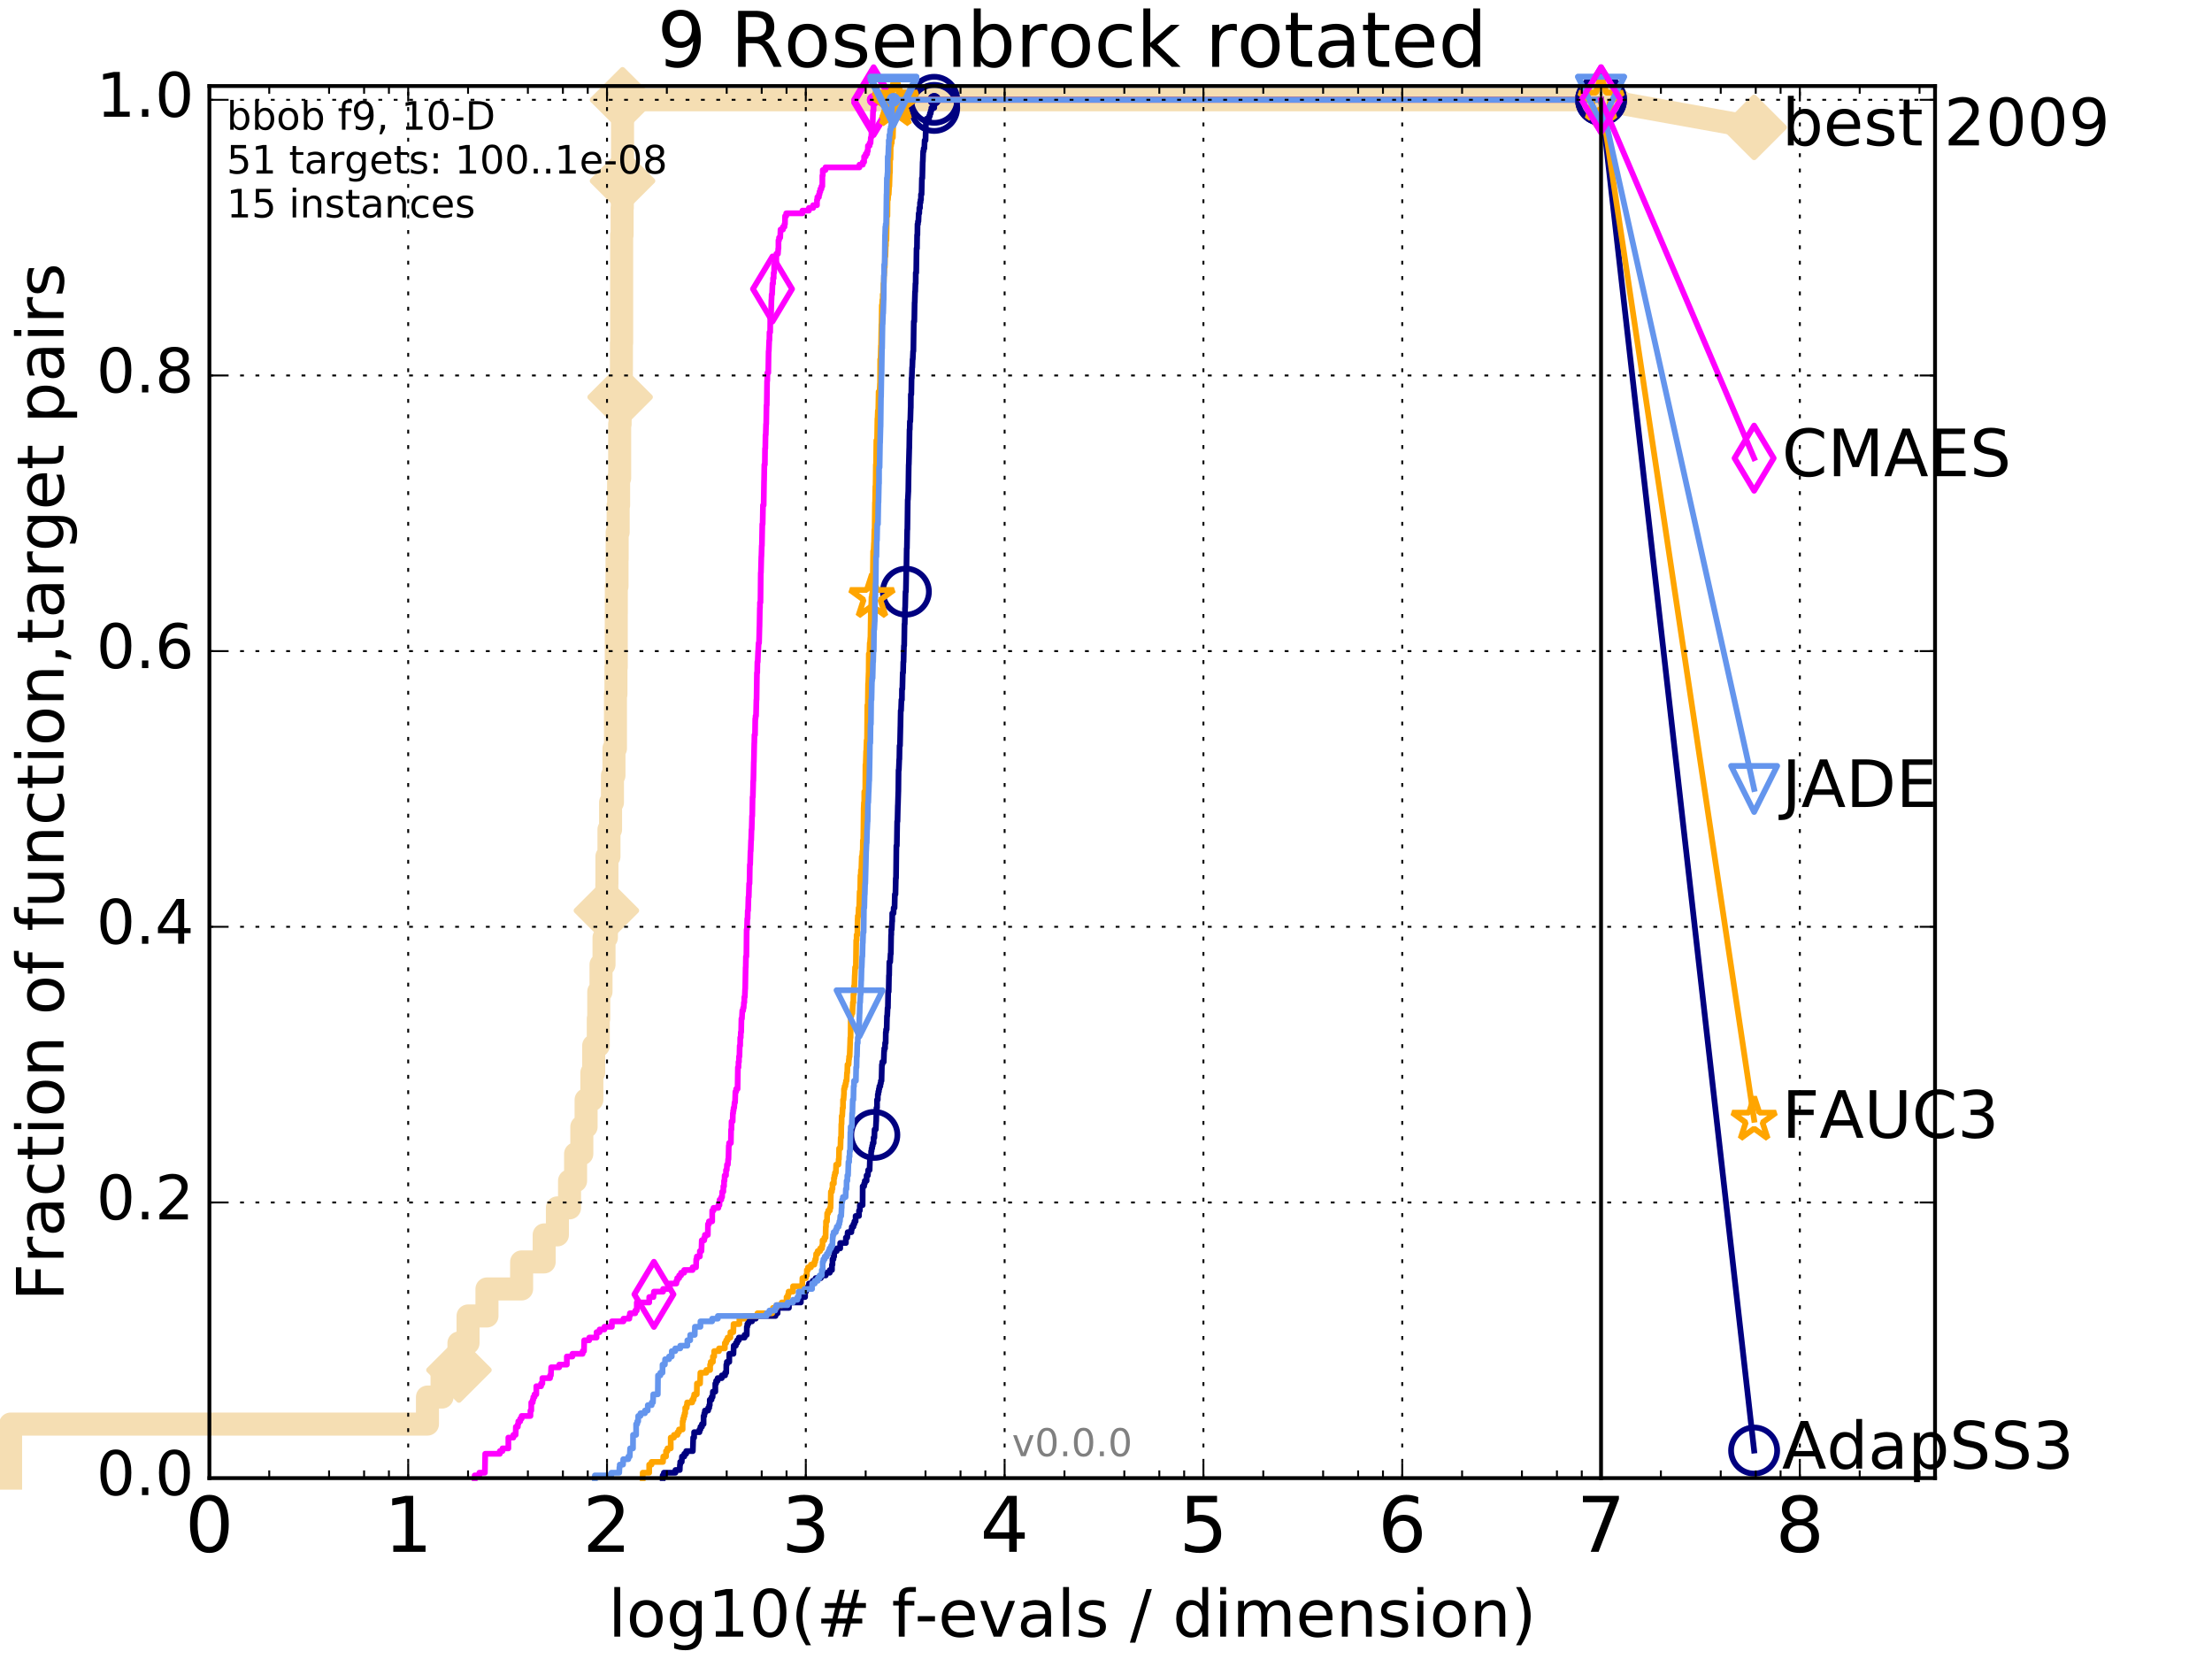 <?xml version="1.0" encoding="utf-8" standalone="no"?>
<!DOCTYPE svg PUBLIC "-//W3C//DTD SVG 1.1//EN"
  "http://www.w3.org/Graphics/SVG/1.1/DTD/svg11.dtd">
<!-- Created with matplotlib (http://matplotlib.org/) -->
<svg height="432pt" version="1.1" viewBox="0 0 576 432" width="576pt" xmlns="http://www.w3.org/2000/svg" xmlns:xlink="http://www.w3.org/1999/xlink">
 <defs>
  <style type="text/css">
*{stroke-linecap:butt;stroke-linejoin:round;stroke-miterlimit:100000;}
  </style>
 </defs>
 <g id="figure_1">
  <g id="patch_1">
   <path d="M 0 432 
L 576 432 
L 576 0 
L 0 0 
z
" style="fill:#ffffff;"/>
  </g>
  <g id="axes_1">
   <g id="patch_2">
    <path d="M 54.525 384.9 
L 503.88 384.9 
L 503.88 22.4 
L 54.525 22.4 
z
" style="fill:#ffffff;"/>
   </g>
   <g id="line2d_1">
    <path d="M 2.756 384.9 
L 2.756 370.825 
L 111.311 370.825 
L 111.311 363.788 
L 115.108 363.788 
L 115.108 356.75 
L 119.509 356.75 
L 119.509 349.713 
L 121.878 349.713 
L 121.878 342.675 
L 126.805 342.675 
L 126.805 335.638 
L 135.83 335.638 
L 135.83 328.6 
L 141.701 328.6 
L 141.701 321.563 
L 145.147 321.563 
L 145.147 314.525 
L 148.308 314.525 
L 148.308 307.488 
L 149.883 307.488 
L 149.883 300.45 
L 151.505 300.45 
L 151.505 293.413 
L 152.621 293.413 
L 152.621 286.375 
L 154.116 286.375 
L 154.116 279.338 
L 154.594 279.338 
L 154.594 272.301 
L 155.794 272.301 
L 155.794 265.263 
L 155.918 265.263 
L 155.918 258.226 
L 156.504 258.226 
L 156.504 251.188 
L 157.285 251.188 
L 157.285 244.151 
L 157.905 244.151 
L 157.905 237.113 
L 158.018 237.113 
L 158.018 230.076 
L 158.041 230.076 
L 158.041 223.038 
L 158.574 223.038 
L 158.574 216.001 
L 158.988 216.001 
L 158.988 208.963 
L 159.479 208.963 
L 159.479 201.926 
L 159.876 201.926 
L 159.876 194.888 
L 160.267 194.888 
L 160.267 180.813 
L 160.389 180.813 
L 160.389 173.776 
L 160.47 173.776 
L 160.47 159.701 
L 160.49 159.701 
L 160.49 152.664 
L 160.671 152.664 
L 160.671 145.626 
L 160.711 145.626 
L 160.711 138.589 
L 160.969 138.589 
L 160.969 131.551 
L 161.088 131.551 
L 161.088 124.514 
L 161.361 124.514 
L 161.361 110.439 
L 161.477 110.439 
L 161.477 103.401 
L 161.803 103.401 
L 161.803 96.364 
L 161.822 96.364 
L 161.822 89.326 
L 161.879 89.326 
L 161.879 61.176 
L 161.993 61.176 
L 161.993 54.139 
L 162.049 54.139 
L 162.049 47.102 
L 162.106 47.102 
L 162.106 25.989 
L 416.908 25.989 
" style="fill:none;stroke:#f5deb3;stroke-linecap:square;stroke-width:6.0;"/>
   </g>
   <g id="line2d_2">
    <defs>
     <path d="M -0 7.778 
L 7.778 0 
L 0 -7.778 
L -7.778 -0 
z
" id="m7ed461abe8" style="stroke:#f5deb3;stroke-linejoin:miter;stroke-width:1.5;"/>
    </defs>
    <g>
     <use style="fill:#f5deb3;stroke:#f5deb3;stroke-linejoin:miter;stroke-width:1.5;" x="119.509" xlink:href="#m7ed461abe8" y="356.75"/>
     <use style="fill:#f5deb3;stroke:#f5deb3;stroke-linejoin:miter;stroke-width:1.5;" x="157.905" xlink:href="#m7ed461abe8" y="237.113"/>
     <use style="fill:#f5deb3;stroke:#f5deb3;stroke-linejoin:miter;stroke-width:1.5;" x="161.477" xlink:href="#m7ed461abe8" y="103.401"/>
     <use style="fill:#f5deb3;stroke:#f5deb3;stroke-linejoin:miter;stroke-width:1.5;" x="162.106" xlink:href="#m7ed461abe8" y="47.102"/>
     <use style="fill:#f5deb3;stroke:#f5deb3;stroke-linejoin:miter;stroke-width:1.5;" x="162.106" xlink:href="#m7ed461abe8" y="25.989"/>
     <use style="fill:#f5deb3;stroke:#f5deb3;stroke-linejoin:miter;stroke-width:1.5;" x="416.908" xlink:href="#m7ed461abe8" y="25.989"/>
    </g>
   </g>
   <g id="line2d_3">
    <path d="M -15527.947 743.811 
" style="fill:none;stroke:#f5deb3;stroke-linecap:square;stroke-width:6.0;"/>
    <g>
     <use style="fill:#f5deb3;stroke:#f5deb3;stroke-linejoin:miter;stroke-width:1.5;" x="-15527.947" xlink:href="#m7ed461abe8" y="743.811"/>
    </g>
   </g>
   <g id="line2d_4">
    <path d="M 416.908 25.989 
L 456.77 33.167 
" style="fill:none;stroke:#f5deb3;stroke-linecap:square;stroke-width:6.0;"/>
    <g>
     <use style="fill:#f5deb3;stroke:#f5deb3;stroke-linejoin:miter;stroke-width:1.5;" x="416.908" xlink:href="#m7ed461abe8" y="25.989"/>
     <use style="fill:#f5deb3;stroke:#f5deb3;stroke-linejoin:miter;stroke-width:1.5;" x="456.77" xlink:href="#m7ed461abe8" y="33.167"/>
    </g>
   </g>
   <g id="line2d_5">
    <defs>
     <path d="M 0 1.5 
C 0.398 1.5 0.779 1.342 1.061 1.061 
C 1.342 0.779 1.5 0.398 1.5 0 
C 1.5 -0.398 1.342 -0.779 1.061 -1.061 
C 0.779 -1.342 0.398 -1.5 0 -1.5 
C -0.398 -1.5 -0.779 -1.342 -1.061 -1.061 
C -1.342 -0.779 -1.5 -0.398 -1.5 0 
C -1.5 0.398 -1.342 0.779 -1.061 1.061 
C -0.779 1.342 -0.398 1.5 0 1.5 
z
" id="m08e6f9a1c7" style="stroke:#f5deb3;stroke-width:0.5;"/>
    </defs>
    <g>
     <use style="fill:#f5deb3;stroke:#f5deb3;stroke-width:0.5;" x="162.106" xlink:href="#m08e6f9a1c7" y="25.989"/>
     <use style="fill:#f5deb3;stroke:#f5deb3;stroke-width:0.5;" x="162.106" xlink:href="#m08e6f9a1c7" y="25.989"/>
    </g>
   </g>
   <g id="line2d_6">
    <defs>
     <path d="M 0 1.5 
C 0.398 1.5 0.779 1.342 1.061 1.061 
C 1.342 0.779 1.5 0.398 1.5 0 
C 1.5 -0.398 1.342 -0.779 1.061 -1.061 
C 0.779 -1.342 0.398 -1.5 0 -1.5 
C -0.398 -1.5 -0.779 -1.342 -1.061 -1.061 
C -1.342 -0.779 -1.5 -0.398 -1.5 0 
C -1.5 0.398 -1.342 0.779 -1.061 1.061 
C -0.779 1.342 -0.398 1.5 0 1.5 
z
" id="m6b011aed1d" style="stroke:#000080;stroke-width:0.5;"/>
    </defs>
    <g>
     <use style="fill:#000080;stroke:#000080;stroke-width:0.5;" x="243.264" xlink:href="#m6b011aed1d" y="25.989"/>
     <use style="fill:#000080;stroke:#000080;stroke-width:0.5;" x="243.264" xlink:href="#m6b011aed1d" y="25.989"/>
    </g>
   </g>
   <g id="line2d_7">
    <path d="M 172.553 384.9 
L 172.553 384.196 
L 172.869 384.196 
L 172.869 383.493 
L 175.882 383.493 
L 175.882 382.789 
L 177.003 382.789 
L 177.061 381.381 
L 177.129 381.381 
L 177.129 380.678 
L 177.52 380.678 
L 177.586 379.27 
L 178.191 379.27 
L 178.191 378.566 
L 178.691 378.566 
L 178.691 377.863 
L 180.403 377.863 
L 180.511 374.344 
L 180.75 374.344 
L 180.75 372.936 
L 182.14 372.936 
L 182.14 372.233 
L 182.4 372.233 
L 182.4 371.529 
L 182.786 371.529 
L 182.786 370.825 
L 183.208 370.825 
L 183.208 368.714 
L 183.399 368.714 
L 183.399 368.01 
L 183.566 368.01 
L 183.566 367.306 
L 184.403 367.306 
L 184.403 366.603 
L 184.68 366.603 
L 184.68 365.899 
L 184.824 365.899 
L 184.824 364.491 
L 185.284 364.491 
L 185.284 363.788 
L 185.557 363.788 
L 185.63 362.38 
L 186.267 362.38 
L 186.267 360.269 
L 186.478 360.269 
L 186.478 359.565 
L 186.868 359.565 
L 186.868 358.861 
L 187.953 358.861 
L 187.953 358.158 
L 188.811 358.158 
L 188.811 357.454 
L 189.107 357.454 
L 189.135 355.343 
L 189.27 355.343 
L 189.27 354.639 
L 189.907 354.639 
L 189.907 352.528 
L 190.987 352.528 
L 191.065 350.416 
L 191.608 350.416 
L 191.608 349.713 
L 191.969 349.713 
L 191.969 349.009 
L 192.398 349.009 
L 192.398 348.305 
L 193.89 348.305 
L 193.89 347.601 
L 194.445 347.601 
L 194.476 345.49 
L 194.6 345.49 
L 194.6 344.786 
L 194.864 344.786 
L 194.864 344.083 
L 195.828 344.083 
L 195.828 343.379 
L 196.792 343.379 
L 196.792 342.675 
L 201.944 342.675 
L 201.944 341.971 
L 202.484 341.971 
L 202.484 340.564 
L 205.43 340.564 
L 205.43 339.156 
L 208.536 339.156 
L 208.536 337.749 
L 209.642 337.749 
L 209.642 336.341 
L 209.895 336.341 
L 209.895 335.638 
L 210.424 335.638 
L 210.424 334.934 
L 210.66 334.934 
L 210.66 334.23 
L 211.629 334.23 
L 211.629 333.526 
L 212.382 333.526 
L 212.382 332.823 
L 213.745 332.823 
L 213.745 332.119 
L 215.023 332.119 
L 215.023 331.415 
L 216.076 331.415 
L 216.076 330.711 
L 216.641 330.711 
L 216.641 329.304 
L 216.775 329.304 
L 216.775 327.897 
L 217.026 327.897 
L 217.026 327.193 
L 217.215 327.193 
L 217.215 325.785 
L 217.88 325.785 
L 217.88 325.082 
L 218.787 325.082 
L 218.787 323.674 
L 220.268 323.674 
L 220.268 322.267 
L 220.628 322.267 
L 220.739 320.859 
L 221.693 320.859 
L 221.693 320.155 
L 221.807 320.155 
L 221.807 319.452 
L 222.227 319.452 
L 222.227 318.748 
L 222.484 318.748 
L 222.484 318.044 
L 222.8 318.044 
L 222.8 316.637 
L 223.677 316.637 
L 223.685 315.229 
L 223.9 315.229 
L 223.9 313.822 
L 224.616 313.822 
L 224.644 308.895 
L 225.018 308.895 
L 225.018 308.192 
L 225.195 308.192 
L 225.195 307.488 
L 225.658 307.488 
L 225.658 306.08 
L 225.994 306.08 
L 226.076 304.673 
L 226.438 304.673 
L 226.533 301.858 
L 226.628 301.858 
L 226.628 301.154 
L 226.84 301.154 
L 226.84 299.747 
L 226.954 299.747 
L 226.954 299.043 
L 227.111 299.043 
L 227.111 298.339 
L 227.262 298.339 
L 227.262 297.635 
L 227.488 297.635 
L 227.488 296.228 
L 227.679 296.228 
L 227.741 294.117 
L 228.045 294.117 
L 228.144 292.005 
L 228.159 292.005 
L 228.234 288.487 
L 228.378 288.487 
L 228.378 286.375 
L 228.57 286.375 
L 228.583 284.968 
L 228.707 284.968 
L 228.707 284.264 
L 228.854 284.264 
L 228.854 283.56 
L 228.989 283.56 
L 228.989 282.857 
L 229.238 282.857 
L 229.238 282.153 
L 229.375 282.153 
L 229.375 281.449 
L 229.542 281.449 
L 229.645 277.227 
L 229.749 277.227 
L 229.749 276.523 
L 230.119 276.523 
L 230.212 273.708 
L 230.262 273.708 
L 230.262 273.004 
L 230.459 273.004 
L 230.481 271.597 
L 230.619 271.597 
L 230.658 268.782 
L 230.736 268.782 
L 230.736 268.078 
L 230.887 268.078 
L 230.968 264.559 
L 231.034 264.559 
L 231.127 262.448 
L 231.208 262.448 
L 231.282 258.226 
L 231.409 258.226 
L 231.489 254.003 
L 231.531 254.003 
L 231.589 250.484 
L 231.8 250.484 
L 231.902 248.373 
L 231.968 248.373 
L 232.048 243.447 
L 232.088 243.447 
L 232.092 242.039 
L 232.202 242.039 
L 232.29 239.928 
L 232.331 239.928 
L 232.343 237.817 
L 232.664 237.817 
L 232.714 236.409 
L 232.938 236.409 
L 233.016 232.891 
L 233.172 232.891 
L 233.262 228.668 
L 233.323 228.668 
L 233.419 220.223 
L 233.531 220.223 
L 233.627 213.89 
L 233.702 213.89 
L 233.799 209.667 
L 233.815 209.667 
L 233.918 206.148 
L 233.926 206.148 
L 233.987 200.518 
L 234.05 200.518 
L 234.159 197.703 
L 234.194 197.703 
L 234.252 194.185 
L 234.354 194.185 
L 234.463 189.258 
L 234.47 189.258 
L 234.546 185.036 
L 234.632 185.036 
L 234.73 182.221 
L 234.854 182.221 
L 234.876 179.406 
L 234.978 179.406 
L 235.074 175.183 
L 235.165 175.183 
L 235.223 172.368 
L 235.28 172.368 
L 235.384 168.146 
L 235.446 168.146 
L 235.533 162.516 
L 235.587 162.516 
L 235.674 158.294 
L 235.702 158.294 
L 235.803 154.071 
L 235.89 154.071 
L 235.994 148.441 
L 236.026 148.441 
L 236.108 142.811 
L 236.155 142.811 
L 236.237 137.885 
L 236.274 137.885 
L 236.373 130.144 
L 236.407 130.144 
L 236.513 128.032 
L 236.52 128.032 
L 236.629 120.995 
L 236.652 120.995 
L 236.76 116.772 
L 236.772 116.772 
L 236.847 111.846 
L 236.895 111.846 
L 236.934 109.735 
L 237.039 109.735 
L 237.139 106.216 
L 237.162 106.216 
L 237.186 102.698 
L 237.3 102.698 
L 237.367 98.475 
L 237.422 98.475 
L 237.523 95.66 
L 237.562 95.66 
L 237.635 93.549 
L 237.682 93.549 
L 237.776 91.438 
L 237.842 91.438 
L 237.952 83.696 
L 238.084 83.696 
L 238.165 78.77 
L 238.199 78.77 
L 238.277 75.955 
L 238.32 75.955 
L 238.38 73.844 
L 238.441 73.844 
L 238.463 71.029 
L 238.579 71.029 
L 238.672 64.695 
L 238.771 64.695 
L 238.815 61.176 
L 238.883 61.176 
L 238.92 58.361 
L 239.035 58.361 
L 239.035 57.658 
L 239.152 57.658 
L 239.237 55.546 
L 239.368 55.546 
L 239.402 54.139 
L 239.565 54.139 
L 239.575 52.731 
L 239.71 52.731 
L 239.71 52.028 
L 239.825 52.028 
L 239.825 50.62 
L 239.971 50.62 
L 240.065 46.398 
L 240.167 46.398 
L 240.267 42.175 
L 240.292 42.175 
L 240.397 39.36 
L 240.522 39.36 
L 240.522 38.657 
L 240.693 38.657 
L 240.776 36.545 
L 241.003 36.545 
L 241.112 31.619 
L 241.286 31.619 
L 241.286 30.915 
L 241.925 30.915 
L 241.925 30.212 
L 242.146 30.212 
L 242.146 29.508 
L 242.367 29.508 
L 242.367 28.804 
L 242.532 28.804 
L 242.532 28.1 
L 243.264 28.1 
L 243.264 25.989 
L 416.908 25.989 
L 416.908 25.989 
" style="fill:none;stroke:#000080;stroke-linecap:square;stroke-width:1.5;"/>
   </g>
   <g id="line2d_8">
    <defs>
     <path d="M 0 6 
C 1.591 6 3.117 5.368 4.243 4.243 
C 5.368 3.117 6 1.591 6 0 
C 6 -1.591 5.368 -3.117 4.243 -4.243 
C 3.117 -5.368 1.591 -6 0 -6 
C -1.591 -6 -3.117 -5.368 -4.243 -4.243 
C -5.368 -3.117 -6 -1.591 -6 0 
C -6 1.591 -5.368 3.117 -4.243 4.243 
C -3.117 5.368 -1.591 6 0 6 
z
" id="m540f02a349" style="stroke:#000080;stroke-width:1.5;"/>
    </defs>
    <g>
     <use style="fill:none;stroke:#000080;stroke-width:1.5;" x="227.679" xlink:href="#m540f02a349" y="295.524"/>
     <use style="fill:none;stroke:#000080;stroke-width:1.5;" x="235.89" xlink:href="#m540f02a349" y="154.071"/>
     <use style="fill:none;stroke:#000080;stroke-width:1.5;" x="243.264" xlink:href="#m540f02a349" y="28.1"/>
     <use style="fill:none;stroke:#000080;stroke-width:1.5;" x="243.264" xlink:href="#m540f02a349" y="25.989"/>
     <use style="fill:none;stroke:#000080;stroke-width:1.5;" x="416.908" xlink:href="#m540f02a349" y="25.989"/>
    </g>
   </g>
   <g id="line2d_9">
    <path d="M -15527.947 743.811 
" style="fill:none;stroke:#000080;stroke-linecap:square;stroke-width:1.5;"/>
    <g>
     <use style="fill:none;stroke:#000080;stroke-width:1.5;" x="-15527.947" xlink:href="#m540f02a349" y="743.811"/>
    </g>
   </g>
   <g id="line2d_10">
    <defs>
     <path d="M 0 1.5 
C 0.398 1.5 0.779 1.342 1.061 1.061 
C 1.342 0.779 1.5 0.398 1.5 0 
C 1.5 -0.398 1.342 -0.779 1.061 -1.061 
C 0.779 -1.342 0.398 -1.5 0 -1.5 
C -0.398 -1.5 -0.779 -1.342 -1.061 -1.061 
C -1.342 -0.779 -1.5 -0.398 -1.5 0 
C -1.5 0.398 -1.342 0.779 -1.061 1.061 
C -0.779 1.342 -0.398 1.5 0 1.5 
z
" id="me1ac4ccb05" style="stroke:#ff00ff;stroke-width:0.5;"/>
    </defs>
    <g>
     <use style="fill:#ff00ff;stroke:#ff00ff;stroke-width:0.5;" x="227.49" xlink:href="#me1ac4ccb05" y="25.989"/>
     <use style="fill:#ff00ff;stroke:#ff00ff;stroke-width:0.5;" x="227.49" xlink:href="#me1ac4ccb05" y="25.989"/>
    </g>
   </g>
   <g id="line2d_11">
    <path d="M 123.608 384.9 
L 123.608 384.196 
L 124.824 384.196 
L 124.824 383.493 
L 126.256 383.493 
L 126.349 378.566 
L 130.154 378.566 
L 130.154 377.863 
L 130.844 377.863 
L 130.844 377.159 
L 132.375 377.159 
L 132.375 374.344 
L 133.676 374.344 
L 133.676 373.64 
L 134.266 373.64 
L 134.331 371.529 
L 134.842 371.529 
L 134.842 370.825 
L 134.968 370.825 
L 134.968 370.121 
L 135.465 370.121 
L 135.465 369.418 
L 135.83 369.418 
L 135.83 368.714 
L 138.127 368.714 
L 138.127 367.306 
L 138.344 367.306 
L 138.344 365.195 
L 138.719 365.195 
L 138.719 364.491 
L 138.878 364.491 
L 138.878 363.788 
L 139.192 363.788 
L 139.192 363.084 
L 139.656 363.084 
L 139.656 360.973 
L 140.896 360.973 
L 140.896 360.269 
L 141.231 360.269 
L 141.231 358.861 
L 143.231 358.861 
L 143.231 358.158 
L 143.447 358.158 
L 143.533 356.046 
L 145.621 356.046 
L 145.621 355.343 
L 147.604 355.343 
L 147.604 353.231 
L 149.059 353.231 
L 149.059 352.528 
L 151.715 352.528 
L 151.715 351.824 
L 152.07 351.824 
L 152.128 349.009 
L 153.436 349.009 
L 153.436 348.305 
L 155.342 348.305 
L 155.342 346.898 
L 156.139 346.898 
L 156.139 346.194 
L 157.401 346.194 
L 157.401 345.49 
L 159.331 345.49 
L 159.331 344.083 
L 162.349 344.083 
L 162.349 343.379 
L 163.875 343.379 
L 163.875 342.675 
L 164.031 342.675 
L 164.031 341.971 
L 165.418 341.971 
L 165.418 341.268 
L 165.82 341.268 
L 165.82 339.156 
L 169.062 339.156 
L 169.062 337.749 
L 170.151 337.749 
L 170.151 337.045 
L 170.282 337.045 
L 170.282 336.341 
L 172.671 336.341 
L 172.671 335.638 
L 174.41 335.638 
L 174.41 334.23 
L 176.125 334.23 
L 176.125 333.526 
L 176.345 333.526 
L 176.345 332.823 
L 176.848 332.823 
L 176.848 332.119 
L 177.349 332.119 
L 177.349 331.415 
L 178.155 331.415 
L 178.155 330.711 
L 180.353 330.711 
L 180.353 330.008 
L 181.244 330.008 
L 181.3 327.897 
L 181.452 327.897 
L 181.452 327.193 
L 182.24 327.193 
L 182.24 325.785 
L 182.65 325.785 
L 182.741 322.97 
L 183.377 322.97 
L 183.377 322.267 
L 183.558 322.267 
L 183.558 321.563 
L 184.319 321.563 
L 184.354 318.748 
L 184.611 318.748 
L 184.611 318.044 
L 185.451 318.044 
L 185.458 315.229 
L 185.794 315.229 
L 185.794 314.525 
L 187.061 314.525 
L 187.061 313.822 
L 187.344 313.822 
L 187.387 312.414 
L 187.816 312.414 
L 187.816 311.71 
L 188.036 311.71 
L 188.066 310.303 
L 188.354 310.303 
L 188.354 308.895 
L 188.54 308.895 
L 188.54 307.488 
L 188.656 307.488 
L 188.702 306.08 
L 189.05 306.08 
L 189.05 304.673 
L 189.237 304.673 
L 189.31 303.265 
L 189.533 303.265 
L 189.61 301.858 
L 189.687 301.858 
L 189.775 298.339 
L 189.857 298.339 
L 189.857 297.635 
L 190.317 297.635 
L 190.376 294.117 
L 190.467 294.117 
L 190.493 292.005 
L 190.784 292.005 
L 190.831 289.894 
L 190.914 289.894 
L 190.914 289.19 
L 191.029 289.19 
L 191.029 288.487 
L 191.174 288.487 
L 191.277 287.079 
L 191.405 287.079 
L 191.501 284.264 
L 191.699 284.264 
L 191.699 283.56 
L 192.058 283.56 
L 192.147 277.93 
L 192.3 277.93 
L 192.3 276.523 
L 192.422 276.523 
L 192.432 275.115 
L 192.549 275.115 
L 192.616 272.301 
L 192.737 272.301 
L 192.756 270.189 
L 192.886 270.189 
L 192.905 268.782 
L 193 268.782 
L 193.066 265.263 
L 193.194 265.263 
L 193.297 263.152 
L 193.512 263.152 
L 193.512 262.448 
L 193.651 262.448 
L 193.716 261.041 
L 193.821 261.041 
L 193.821 259.633 
L 193.94 259.633 
L 194.022 257.522 
L 194.054 257.522 
L 194.158 251.892 
L 194.194 251.892 
L 194.239 249.077 
L 194.356 249.077 
L 194.427 242.039 
L 194.507 242.039 
L 194.592 239.224 
L 194.671 239.224 
L 194.715 237.113 
L 194.803 237.113 
L 194.899 233.594 
L 194.974 233.594 
L 195.074 230.076 
L 195.173 230.076 
L 195.259 225.149 
L 195.336 225.149 
L 195.43 221.631 
L 195.482 221.631 
L 195.571 218.816 
L 195.609 218.816 
L 195.685 216.001 
L 195.74 216.001 
L 195.828 212.482 
L 195.891 212.482 
L 195.966 207.556 
L 196.041 207.556 
L 196.14 203.333 
L 196.177 203.333 
L 196.284 198.407 
L 196.301 198.407 
L 196.407 193.481 
L 196.424 193.481 
L 196.46 191.37 
L 196.602 191.37 
L 196.667 187.147 
L 196.744 187.147 
L 196.744 186.443 
L 196.868 186.443 
L 196.964 182.221 
L 197.004 182.221 
L 197.103 175.183 
L 197.178 175.183 
L 197.222 172.368 
L 197.308 172.368 
L 197.414 169.553 
L 197.437 169.553 
L 197.542 167.442 
L 197.655 167.442 
L 197.763 163.22 
L 197.774 163.22 
L 197.858 158.294 
L 197.893 158.294 
L 197.893 156.886 
L 198.023 156.886 
L 198.102 149.145 
L 198.14 149.145 
L 198.246 144.922 
L 198.268 144.922 
L 198.355 142.107 
L 198.396 142.107 
L 198.5 136.477 
L 198.593 136.477 
L 198.678 131.551 
L 198.851 131.551 
L 198.953 125.217 
L 198.964 125.217 
L 199.037 120.995 
L 199.164 120.995 
L 199.215 116.772 
L 199.283 116.772 
L 199.34 113.254 
L 199.401 113.254 
L 199.48 110.439 
L 199.522 110.439 
L 199.601 105.513 
L 199.664 105.513 
L 199.745 99.179 
L 199.798 99.179 
L 199.833 97.068 
L 200.06 97.068 
L 200.147 91.438 
L 200.192 91.438 
L 200.298 88.623 
L 200.353 88.623 
L 200.377 86.511 
L 200.551 86.511 
L 200.585 82.289 
L 200.771 82.289 
L 200.872 78.066 
L 200.895 78.066 
L 200.945 76.659 
L 201.048 76.659 
L 201.158 73.844 
L 201.306 73.844 
L 201.306 72.436 
L 201.463 72.436 
L 201.463 71.029 
L 201.58 71.029 
L 201.6 68.918 
L 201.8 68.918 
L 201.8 68.214 
L 202.135 68.214 
L 202.157 66.103 
L 202.571 66.103 
L 202.664 64.695 
L 202.71 64.695 
L 202.71 62.584 
L 202.861 62.584 
L 202.861 61.88 
L 203.159 61.88 
L 203.253 59.769 
L 203.886 59.769 
L 203.886 59.065 
L 204.278 59.065 
L 204.278 58.361 
L 204.401 58.361 
L 204.435 56.25 
L 204.731 56.25 
L 204.731 55.546 
L 208.945 55.546 
L 208.945 54.843 
L 210.638 54.843 
L 210.638 54.139 
L 211.741 54.139 
L 211.741 53.435 
L 212.731 53.435 
L 212.731 52.028 
L 212.843 52.028 
L 212.843 51.324 
L 213.242 51.324 
L 213.242 50.62 
L 213.404 50.62 
L 213.404 49.917 
L 213.618 49.917 
L 213.618 49.213 
L 213.901 49.213 
L 213.901 48.509 
L 214.129 48.509 
L 214.149 45.694 
L 214.247 45.694 
L 214.247 44.287 
L 214.942 44.287 
L 214.942 43.583 
L 223.799 43.583 
L 223.799 42.879 
L 224.674 42.879 
L 224.674 42.175 
L 225.017 42.175 
L 225.017 40.768 
L 225.432 40.768 
L 225.432 40.064 
L 225.808 40.064 
L 225.808 39.36 
L 225.971 39.36 
L 226.011 37.953 
L 226.437 37.953 
L 226.437 37.249 
L 226.678 37.249 
L 226.765 35.842 
L 226.864 35.842 
L 226.962 34.434 
L 227.089 34.434 
L 227.158 32.323 
L 227.242 32.323 
L 227.341 28.804 
L 227.464 28.804 
L 227.49 25.989 
L 416.908 25.989 
L 416.908 25.989 
" style="fill:none;stroke:#ff00ff;stroke-linecap:square;stroke-width:1.5;"/>
   </g>
   <g id="line2d_12">
    <defs>
     <path d="M -0 8.485 
L 5.091 0 
L 0 -8.485 
L -5.091 -0 
z
" id="m7a21626c9b" style="stroke:#ff00ff;stroke-linejoin:miter;stroke-width:1.5;"/>
    </defs>
    <g>
     <use style="fill:none;stroke:#ff00ff;stroke-linejoin:miter;stroke-width:1.5;" x="170.282" xlink:href="#m7a21626c9b" y="337.045"/>
     <use style="fill:none;stroke:#ff00ff;stroke-linejoin:miter;stroke-width:1.5;" x="201.158" xlink:href="#m7a21626c9b" y="75.251"/>
     <use style="fill:none;stroke:#ff00ff;stroke-linejoin:miter;stroke-width:1.5;" x="227.49" xlink:href="#m7a21626c9b" y="26.693"/>
     <use style="fill:none;stroke:#ff00ff;stroke-linejoin:miter;stroke-width:1.5;" x="227.49" xlink:href="#m7a21626c9b" y="25.989"/>
     <use style="fill:none;stroke:#ff00ff;stroke-linejoin:miter;stroke-width:1.5;" x="416.908" xlink:href="#m7a21626c9b" y="25.989"/>
    </g>
   </g>
   <g id="line2d_13">
    <path d="M -15527.947 743.811 
" style="fill:none;stroke:#ff00ff;stroke-linecap:square;stroke-width:1.5;"/>
    <g>
     <use style="fill:none;stroke:#ff00ff;stroke-linejoin:miter;stroke-width:1.5;" x="-15527.947" xlink:href="#m7a21626c9b" y="743.811"/>
    </g>
   </g>
   <g id="line2d_14">
    <defs>
     <path d="M 0 1.5 
C 0.398 1.5 0.779 1.342 1.061 1.061 
C 1.342 0.779 1.5 0.398 1.5 0 
C 1.5 -0.398 1.342 -0.779 1.061 -1.061 
C 0.779 -1.342 0.398 -1.5 0 -1.5 
C -0.398 -1.5 -0.779 -1.342 -1.061 -1.061 
C -1.342 -0.779 -1.5 -0.398 -1.5 0 
C -1.5 0.398 -1.342 0.779 -1.061 1.061 
C -0.779 1.342 -0.398 1.5 0 1.5 
z
" id="m2ea10e26d5" style="stroke:#ffa500;stroke-width:0.5;"/>
    </defs>
    <g>
     <use style="fill:#ffa500;stroke:#ffa500;stroke-width:0.5;" x="233.175" xlink:href="#m2ea10e26d5" y="25.989"/>
     <use style="fill:#ffa500;stroke:#ffa500;stroke-width:0.5;" x="233.175" xlink:href="#m2ea10e26d5" y="25.989"/>
    </g>
   </g>
   <g id="line2d_15">
    <path d="M 167.358 384.9 
L 167.358 383.493 
L 169.048 383.493 
L 169.048 381.381 
L 169.66 381.381 
L 169.66 380.678 
L 172.635 380.678 
L 172.718 379.27 
L 173.432 379.27 
L 173.432 377.863 
L 173.804 377.863 
L 173.804 377.159 
L 174.658 377.159 
L 174.658 374.344 
L 175.502 374.344 
L 175.502 373.64 
L 176.425 373.64 
L 176.425 372.936 
L 176.809 372.936 
L 176.809 372.233 
L 177.746 372.233 
L 177.756 370.121 
L 177.868 370.121 
L 177.868 369.418 
L 178.072 369.418 
L 178.072 368.714 
L 178.274 368.714 
L 178.274 368.01 
L 178.438 368.01 
L 178.438 366.603 
L 178.816 366.603 
L 178.816 365.899 
L 178.932 365.899 
L 178.932 365.195 
L 180.252 365.195 
L 180.252 364.491 
L 180.602 364.491 
L 180.602 363.788 
L 180.774 363.788 
L 180.774 363.084 
L 181.436 363.084 
L 181.483 360.269 
L 182.294 360.269 
L 182.378 357.454 
L 183.924 357.454 
L 183.924 356.75 
L 184.913 356.75 
L 184.913 355.343 
L 185.076 355.343 
L 185.076 354.639 
L 185.637 354.639 
L 185.637 353.231 
L 185.97 353.231 
L 185.97 351.824 
L 187.228 351.824 
L 187.228 351.12 
L 188.748 351.12 
L 188.748 349.713 
L 189.096 349.713 
L 189.096 349.009 
L 189.466 349.009 
L 189.466 348.305 
L 190.194 348.305 
L 190.194 346.898 
L 190.956 346.898 
L 191.019 344.786 
L 192.524 344.786 
L 192.539 343.379 
L 193.817 343.379 
L 193.817 342.675 
L 197.237 342.675 
L 197.237 341.971 
L 201.082 341.971 
L 201.082 341.268 
L 201.273 341.268 
L 201.273 340.564 
L 202.192 340.564 
L 202.192 339.86 
L 203.558 339.86 
L 203.558 339.156 
L 204.821 339.156 
L 204.821 337.749 
L 205.197 337.749 
L 205.197 337.045 
L 205.354 337.045 
L 205.354 336.341 
L 206.509 336.341 
L 206.509 334.934 
L 208.895 334.934 
L 208.942 332.823 
L 209.852 332.823 
L 209.852 332.119 
L 210.102 332.119 
L 210.102 330.711 
L 210.398 330.711 
L 210.398 330.008 
L 211.17 330.008 
L 211.17 329.304 
L 212.054 329.304 
L 212.054 328.6 
L 212.275 328.6 
L 212.275 327.897 
L 212.458 327.897 
L 212.53 326.489 
L 212.914 326.489 
L 212.914 325.785 
L 213.557 325.785 
L 213.557 325.082 
L 214.056 325.082 
L 214.056 324.378 
L 214.188 324.378 
L 214.188 322.97 
L 214.668 322.97 
L 214.668 322.267 
L 214.975 322.267 
L 215.03 319.452 
L 215.09 319.452 
L 215.09 318.044 
L 215.344 318.044 
L 215.398 315.933 
L 215.668 315.933 
L 215.668 315.229 
L 216.111 315.229 
L 216.111 314.525 
L 216.274 314.525 
L 216.362 310.303 
L 216.628 310.303 
L 216.628 309.599 
L 216.78 309.599 
L 216.78 308.192 
L 217.139 308.192 
L 217.139 306.784 
L 217.268 306.784 
L 217.268 306.08 
L 217.424 306.08 
L 217.424 305.377 
L 217.652 305.377 
L 217.732 303.265 
L 218.327 303.265 
L 218.379 301.858 
L 218.443 301.858 
L 218.5 299.043 
L 218.84 299.043 
L 218.918 296.228 
L 219.027 296.228 
L 219.08 292.709 
L 219.142 292.709 
L 219.178 290.598 
L 219.314 290.598 
L 219.424 288.487 
L 219.519 288.487 
L 219.525 286.375 
L 219.65 286.375 
L 219.748 284.968 
L 219.775 284.968 
L 219.775 283.56 
L 219.922 283.56 
L 219.922 282.857 
L 220.148 282.857 
L 220.148 282.153 
L 220.285 282.153 
L 220.285 281.449 
L 220.447 281.449 
L 220.555 279.338 
L 220.623 279.338 
L 220.684 277.227 
L 220.971 277.227 
L 221.047 275.819 
L 221.103 275.819 
L 221.103 275.115 
L 221.24 275.115 
L 221.347 272.301 
L 221.354 272.301 
L 221.421 270.189 
L 221.491 270.189 
L 221.54 264.559 
L 221.711 264.559 
L 221.711 263.856 
L 221.961 263.856 
L 222.049 261.744 
L 222.083 261.744 
L 222.083 261.041 
L 222.21 261.041 
L 222.233 258.929 
L 222.36 258.929 
L 222.36 256.818 
L 222.472 256.818 
L 222.569 254.003 
L 222.584 254.003 
L 222.673 251.892 
L 222.859 251.892 
L 222.957 244.854 
L 223.065 244.854 
L 223.065 243.447 
L 223.252 243.447 
L 223.336 239.224 
L 223.364 239.224 
L 223.364 238.521 
L 223.516 238.521 
L 223.593 236.409 
L 223.742 236.409 
L 223.848 232.187 
L 223.99 232.187 
L 224.054 227.964 
L 224.139 227.964 
L 224.183 226.557 
L 224.292 226.557 
L 224.4 223.038 
L 224.51 223.038 
L 224.589 221.631 
L 224.66 221.631 
L 224.692 218.816 
L 224.795 218.816 
L 224.901 210.371 
L 224.912 210.371 
L 224.972 208.963 
L 225.048 208.963 
L 225.064 206.148 
L 225.314 206.148 
L 225.365 199.111 
L 225.433 199.111 
L 225.536 195.592 
L 225.583 195.592 
L 225.666 192.777 
L 225.77 192.777 
L 225.852 183.628 
L 225.973 183.628 
L 226.049 177.998 
L 226.085 177.998 
L 226.182 175.183 
L 226.198 175.183 
L 226.238 170.257 
L 226.409 170.257 
L 226.481 167.442 
L 226.539 167.442 
L 226.642 166.035 
L 226.666 166.035 
L 226.773 158.997 
L 226.842 158.997 
L 226.942 155.479 
L 227.058 155.479 
L 227.058 154.775 
L 227.169 154.775 
L 227.254 149.849 
L 227.286 149.849 
L 227.373 143.515 
L 227.482 143.515 
L 227.576 141.404 
L 227.602 141.404 
L 227.69 137.885 
L 227.75 137.885 
L 227.839 130.847 
L 227.875 130.847 
L 227.943 126.625 
L 228.005 126.625 
L 228.07 120.995 
L 228.125 120.995 
L 228.204 114.661 
L 228.386 114.661 
L 228.476 109.031 
L 228.515 109.031 
L 228.6 106.92 
L 228.703 106.92 
L 228.797 101.994 
L 229.054 101.994 
L 229.14 99.883 
L 229.166 99.883 
L 229.206 93.549 
L 229.301 93.549 
L 229.387 90.03 
L 229.425 90.03 
L 229.527 84.4 
L 229.555 84.4 
L 229.625 79.474 
L 229.704 79.474 
L 229.762 78.066 
L 229.862 78.066 
L 229.862 76.659 
L 229.988 76.659 
L 230.041 73.844 
L 230.123 73.844 
L 230.234 71.029 
L 230.269 71.029 
L 230.309 69.621 
L 230.393 69.621 
L 230.47 66.806 
L 230.562 66.806 
L 230.649 63.991 
L 230.703 63.991 
L 230.71 62.584 
L 230.821 62.584 
L 230.932 56.25 
L 231.074 56.25 
L 231.12 52.028 
L 231.22 52.028 
L 231.325 50.62 
L 231.417 50.62 
L 231.521 48.509 
L 231.581 48.509 
L 231.692 44.99 
L 231.742 44.99 
L 231.77 41.472 
L 231.881 41.472 
L 231.935 37.953 
L 232.042 37.953 
L 232.042 37.249 
L 232.201 37.249 
L 232.252 35.842 
L 232.493 35.842 
L 232.593 32.323 
L 232.783 32.323 
L 232.783 29.508 
L 233.006 29.508 
L 233.095 27.397 
L 233.175 27.397 
L 233.175 25.989 
L 416.908 25.989 
L 416.908 25.989 
" style="fill:none;stroke:#ffa500;stroke-linecap:square;stroke-width:1.5;"/>
   </g>
   <g id="line2d_16">
    <defs>
     <path d="M 0 -6 
L -1.347 -1.854 
L -5.706 -1.854 
L -2.18 0.708 
L -3.527 4.854 
L -0 2.292 
L 3.527 4.854 
L 2.18 0.708 
L 5.706 -1.854 
L 1.347 -1.854 
z
" id="m354c3304fb" style="stroke:#ffa500;stroke-linejoin:bevel;stroke-width:1.5;"/>
    </defs>
    <g>
     <use style="fill:none;stroke:#ffa500;stroke-linejoin:bevel;stroke-width:1.5;" x="227.058" xlink:href="#m354c3304fb" y="155.479"/>
     <use style="fill:none;stroke:#ffa500;stroke-linejoin:bevel;stroke-width:1.5;" x="233.175" xlink:href="#m354c3304fb" y="27.397"/>
     <use style="fill:none;stroke:#ffa500;stroke-linejoin:bevel;stroke-width:1.5;" x="233.175" xlink:href="#m354c3304fb" y="25.989"/>
     <use style="fill:none;stroke:#ffa500;stroke-linejoin:bevel;stroke-width:1.5;" x="233.175" xlink:href="#m354c3304fb" y="25.989"/>
     <use style="fill:none;stroke:#ffa500;stroke-linejoin:bevel;stroke-width:1.5;" x="416.908" xlink:href="#m354c3304fb" y="25.989"/>
    </g>
   </g>
   <g id="line2d_17">
    <path d="M -15527.947 743.811 
" style="fill:none;stroke:#ffa500;stroke-linecap:square;stroke-width:1.5;"/>
    <g>
     <use style="fill:none;stroke:#ffa500;stroke-linejoin:bevel;stroke-width:1.5;" x="-15527.947" xlink:href="#m354c3304fb" y="743.811"/>
    </g>
   </g>
   <g id="line2d_18">
    <defs>
     <path d="M 0 1.5 
C 0.398 1.5 0.779 1.342 1.061 1.061 
C 1.342 0.779 1.5 0.398 1.5 0 
C 1.5 -0.398 1.342 -0.779 1.061 -1.061 
C 0.779 -1.342 0.398 -1.5 0 -1.5 
C -0.398 -1.5 -0.779 -1.342 -1.061 -1.061 
C -1.342 -0.779 -1.5 -0.398 -1.5 0 
C -1.5 0.398 -1.342 0.779 -1.061 1.061 
C -0.779 1.342 -0.398 1.5 0 1.5 
z
" id="mb48c321889" style="stroke:#6495ed;stroke-width:0.5;"/>
    </defs>
    <g>
     <use style="fill:#6495ed;stroke:#6495ed;stroke-width:0.5;" x="232.642" xlink:href="#mb48c321889" y="25.989"/>
     <use style="fill:#6495ed;stroke:#6495ed;stroke-width:0.5;" x="232.642" xlink:href="#mb48c321889" y="25.989"/>
    </g>
   </g>
   <g id="line2d_19">
    <path d="M 154.906 384.9 
L 154.906 384.196 
L 159.181 384.196 
L 159.181 383.493 
L 161.244 383.493 
L 161.303 382.085 
L 161.381 382.085 
L 161.381 381.381 
L 162.237 381.381 
L 162.293 379.974 
L 163.613 379.974 
L 163.613 379.27 
L 163.979 379.27 
L 164.082 377.159 
L 164.827 377.159 
L 164.844 373.64 
L 165.644 373.64 
L 165.644 370.825 
L 165.931 370.825 
L 165.931 370.121 
L 166.183 370.121 
L 166.183 368.714 
L 166.771 368.714 
L 166.771 368.01 
L 167.931 368.01 
L 167.931 367.306 
L 168.658 367.306 
L 168.686 365.899 
L 169.7 365.899 
L 169.7 365.195 
L 170.033 365.195 
L 170.112 363.084 
L 171.291 363.084 
L 171.341 358.158 
L 171.955 358.158 
L 171.955 357.454 
L 172.517 357.454 
L 172.517 355.343 
L 173.124 355.343 
L 173.193 353.935 
L 174.224 353.935 
L 174.224 353.231 
L 174.925 353.231 
L 174.925 351.824 
L 175.841 351.824 
L 175.841 351.12 
L 177.138 351.12 
L 177.138 350.416 
L 178.985 350.416 
L 178.985 349.009 
L 179.727 349.009 
L 179.727 347.601 
L 180.905 347.601 
L 180.954 345.49 
L 182.393 345.49 
L 182.393 344.083 
L 185.438 344.083 
L 185.438 343.379 
L 186.925 343.379 
L 186.925 342.675 
L 199.629 342.675 
L 199.629 341.971 
L 200.34 341.971 
L 200.34 341.268 
L 201.842 341.268 
L 201.842 340.564 
L 202.138 340.564 
L 202.138 339.86 
L 205.097 339.86 
L 205.097 339.156 
L 206.496 339.156 
L 206.496 338.453 
L 207.645 338.453 
L 207.645 337.749 
L 207.967 337.749 
L 207.967 336.341 
L 209.504 336.341 
L 209.504 335.638 
L 211.466 335.638 
L 211.466 334.23 
L 212.18 334.23 
L 212.18 333.526 
L 212.949 333.526 
L 212.949 332.823 
L 213.416 332.823 
L 213.416 332.119 
L 213.997 332.119 
L 213.997 330.711 
L 214.223 330.711 
L 214.223 328.6 
L 214.397 328.6 
L 214.397 327.897 
L 214.761 327.897 
L 214.761 327.193 
L 215.296 327.193 
L 215.296 326.489 
L 215.736 326.489 
L 215.736 325.785 
L 216.007 325.785 
L 216.007 325.082 
L 216.415 325.082 
L 216.415 324.378 
L 216.749 324.378 
L 216.831 322.267 
L 216.88 322.267 
L 216.88 321.563 
L 217.075 321.563 
L 217.075 320.859 
L 217.648 320.859 
L 217.648 320.155 
L 217.894 320.155 
L 217.894 319.452 
L 218.367 319.452 
L 218.367 318.748 
L 218.575 318.748 
L 218.575 318.044 
L 218.721 318.044 
L 218.813 316.637 
L 219.05 316.637 
L 219.148 314.525 
L 219.181 314.525 
L 219.181 313.118 
L 219.312 313.118 
L 219.312 312.414 
L 219.483 312.414 
L 219.483 311.71 
L 220.192 311.71 
L 220.26 309.599 
L 220.422 309.599 
L 220.451 307.488 
L 220.646 307.488 
L 220.646 306.08 
L 220.831 306.08 
L 220.935 302.562 
L 221.12 302.562 
L 221.12 301.154 
L 221.235 301.154 
L 221.244 299.747 
L 221.365 299.747 
L 221.444 294.82 
L 221.508 294.82 
L 221.508 293.413 
L 221.815 293.413 
L 221.895 289.894 
L 221.961 289.894 
L 222.051 286.375 
L 222.218 286.375 
L 222.291 282.857 
L 222.384 282.857 
L 222.392 281.449 
L 222.867 281.449 
L 222.94 277.93 
L 223.037 277.93 
L 223.093 275.115 
L 223.153 275.115 
L 223.239 271.597 
L 223.364 271.597 
L 223.364 270.189 
L 223.488 270.189 
L 223.523 268.078 
L 223.615 268.078 
L 223.678 266.671 
L 223.729 266.671 
L 223.827 263.856 
L 223.846 263.856 
L 223.918 261.041 
L 223.995 261.041 
L 224.079 258.929 
L 224.139 258.929 
L 224.249 255.411 
L 224.268 255.411 
L 224.355 251.892 
L 224.398 251.892 
L 224.502 249.077 
L 224.563 249.077 
L 224.642 245.558 
L 224.676 245.558 
L 224.772 242.743 
L 224.888 242.743 
L 224.965 236.409 
L 225.06 236.409 
L 225.151 232.891 
L 225.188 232.891 
L 225.271 230.076 
L 225.321 230.076 
L 225.431 225.853 
L 225.436 225.853 
L 225.535 221.631 
L 225.552 221.631 
L 225.648 219.519 
L 225.691 219.519 
L 225.785 216.001 
L 225.807 216.001 
L 225.903 213.89 
L 225.939 213.89 
L 226.027 208.963 
L 226.097 208.963 
L 226.193 206.148 
L 226.211 206.148 
L 226.317 203.333 
L 226.353 203.333 
L 226.464 197.703 
L 226.466 197.703 
L 226.527 193.481 
L 226.626 193.481 
L 226.692 188.555 
L 226.781 188.555 
L 226.854 182.221 
L 226.941 182.221 
L 227.047 177.295 
L 227.101 177.295 
L 227.101 176.591 
L 227.224 176.591 
L 227.326 172.368 
L 227.368 172.368 
L 227.442 169.553 
L 227.53 169.553 
L 227.59 163.923 
L 227.664 163.923 
L 227.768 161.812 
L 227.788 161.812 
L 227.846 155.479 
L 227.926 155.479 
L 227.992 151.96 
L 228.039 151.96 
L 228.118 144.922 
L 228.224 144.922 
L 228.298 140.7 
L 228.363 140.7 
L 228.447 136.477 
L 228.624 136.477 
L 228.721 130.847 
L 228.754 130.847 
L 228.86 125.921 
L 228.899 125.921 
L 228.913 121.699 
L 229.045 121.699 
L 229.148 115.365 
L 229.175 115.365 
L 229.284 111.142 
L 229.303 111.142 
L 229.397 103.401 
L 229.425 103.401 
L 229.515 97.771 
L 229.557 97.771 
L 229.663 90.734 
L 229.707 90.734 
L 229.803 84.4 
L 229.846 84.4 
L 229.937 81.585 
L 229.985 81.585 
L 230.082 78.066 
L 230.099 78.066 
L 230.164 71.733 
L 230.223 71.733 
L 230.23 68.918 
L 230.352 68.918 
L 230.46 61.176 
L 230.481 61.176 
L 230.543 59.065 
L 230.633 59.065 
L 230.633 58.361 
L 230.748 58.361 
L 230.851 50.62 
L 230.883 50.62 
L 230.941 46.398 
L 231.014 46.398 
L 231.113 44.99 
L 231.142 44.99 
L 231.165 40.768 
L 231.284 40.768 
L 231.393 37.953 
L 231.43 37.953 
L 231.43 36.545 
L 231.586 36.545 
L 231.586 35.138 
L 231.721 35.138 
L 231.788 33.73 
L 231.956 33.73 
L 231.956 33.027 
L 232.087 33.027 
L 232.167 29.508 
L 232.22 29.508 
L 232.277 27.397 
L 232.374 27.397 
L 232.374 26.693 
L 232.642 26.693 
L 232.642 25.989 
L 416.908 25.989 
L 416.908 25.989 
" style="fill:none;stroke:#6495ed;stroke-linecap:square;stroke-width:1.5;"/>
   </g>
   <g id="line2d_20">
    <defs>
     <path d="M -0 6 
L 6 -6 
L -6 -6 
z
" id="m80dc2955d9" style="stroke:#6495ed;stroke-linejoin:miter;stroke-width:1.5;"/>
    </defs>
    <g>
     <use style="fill:none;stroke:#6495ed;stroke-linejoin:miter;stroke-width:1.5;" x="223.827" xlink:href="#m80dc2955d9" y="263.856"/>
     <use style="fill:none;stroke:#6495ed;stroke-linejoin:miter;stroke-width:1.5;" x="232.642" xlink:href="#m80dc2955d9" y="26.693"/>
     <use style="fill:none;stroke:#6495ed;stroke-linejoin:miter;stroke-width:1.5;" x="232.642" xlink:href="#m80dc2955d9" y="25.989"/>
     <use style="fill:none;stroke:#6495ed;stroke-linejoin:miter;stroke-width:1.5;" x="232.642" xlink:href="#m80dc2955d9" y="25.989"/>
     <use style="fill:none;stroke:#6495ed;stroke-linejoin:miter;stroke-width:1.5;" x="416.908" xlink:href="#m80dc2955d9" y="25.989"/>
    </g>
   </g>
   <g id="line2d_21">
    <path d="M -15527.947 743.811 
" style="fill:none;stroke:#6495ed;stroke-linecap:square;stroke-width:1.5;"/>
    <g>
     <use style="fill:none;stroke:#6495ed;stroke-linejoin:miter;stroke-width:1.5;" x="-15527.947" xlink:href="#m80dc2955d9" y="743.811"/>
    </g>
   </g>
   <g id="line2d_22">
    <path d="M 416.908 25.989 
L 456.77 377.722 
" style="fill:none;stroke:#000080;stroke-linecap:square;stroke-width:1.5;"/>
    <g>
     <use style="fill:none;stroke:#000080;stroke-width:1.5;" x="416.908" xlink:href="#m540f02a349" y="25.989"/>
     <use style="fill:none;stroke:#000080;stroke-width:1.5;" x="456.77" xlink:href="#m540f02a349" y="377.722"/>
    </g>
   </g>
   <g id="line2d_23">
    <path d="M 416.908 25.989 
L 456.77 291.583 
" style="fill:none;stroke:#ffa500;stroke-linecap:square;stroke-width:1.5;"/>
    <g>
     <use style="fill:none;stroke:#ffa500;stroke-linejoin:bevel;stroke-width:1.5;" x="416.908" xlink:href="#m354c3304fb" y="25.989"/>
     <use style="fill:none;stroke:#ffa500;stroke-linejoin:bevel;stroke-width:1.5;" x="456.77" xlink:href="#m354c3304fb" y="291.583"/>
    </g>
   </g>
   <g id="line2d_24">
    <path d="M 416.908 25.989 
L 456.77 205.445 
" style="fill:none;stroke:#6495ed;stroke-linecap:square;stroke-width:1.5;"/>
    <g>
     <use style="fill:none;stroke:#6495ed;stroke-linejoin:miter;stroke-width:1.5;" x="416.908" xlink:href="#m80dc2955d9" y="25.989"/>
     <use style="fill:none;stroke:#6495ed;stroke-linejoin:miter;stroke-width:1.5;" x="456.77" xlink:href="#m80dc2955d9" y="205.445"/>
    </g>
   </g>
   <g id="line2d_25">
    <path d="M 416.908 25.989 
L 456.77 119.306 
" style="fill:none;stroke:#ff00ff;stroke-linecap:square;stroke-width:1.5;"/>
    <g>
     <use style="fill:none;stroke:#ff00ff;stroke-linejoin:miter;stroke-width:1.5;" x="416.908" xlink:href="#m7a21626c9b" y="25.989"/>
     <use style="fill:none;stroke:#ff00ff;stroke-linejoin:miter;stroke-width:1.5;" x="456.77" xlink:href="#m7a21626c9b" y="119.306"/>
    </g>
   </g>
   <g id="line2d_26">
    <path d="M 416.908 384.9 
L 416.908 25.989 
" style="fill:none;stroke:#000000;stroke-linecap:square;"/>
   </g>
   <g id="patch_3">
    <path d="M 54.525 22.4 
L 503.88 22.4 
" style="fill:none;stroke:#000000;stroke-linecap:square;stroke-linejoin:miter;"/>
   </g>
   <g id="patch_4">
    <path d="M 503.88 384.9 
L 503.88 22.4 
" style="fill:none;stroke:#000000;stroke-linecap:square;stroke-linejoin:miter;"/>
   </g>
   <g id="patch_5">
    <path d="M 54.525 384.9 
L 503.88 384.9 
" style="fill:none;stroke:#000000;stroke-linecap:square;stroke-linejoin:miter;"/>
   </g>
   <g id="patch_6">
    <path d="M 54.525 384.9 
L 54.525 22.4 
" style="fill:none;stroke:#000000;stroke-linecap:square;stroke-linejoin:miter;"/>
   </g>
   <g id="matplotlib.axis_1">
    <g id="xtick_1">
     <g id="line2d_27">
      <path clip-path="url(#p71742c0c60)" d="M 54.525 384.9 
L 54.525 22.4 
" style="fill:none;stroke:#000000;stroke-dasharray:1,3;stroke-dashoffset:0.0;stroke-width:0.5;"/>
     </g>
     <g id="line2d_28">
      <defs>
       <path d="M 0 0 
L 0 -4 
" id="m7eaec9b817" style="stroke:#000000;stroke-width:0.5;"/>
      </defs>
      <g>
       <use style="stroke:#000000;stroke-width:0.5;" x="54.525" xlink:href="#m7eaec9b817" y="384.9"/>
      </g>
     </g>
     <g id="line2d_29">
      <defs>
       <path d="M 0 0 
L 0 4 
" id="mf7dd1990dc" style="stroke:#000000;stroke-width:0.5;"/>
      </defs>
      <g>
       <use style="stroke:#000000;stroke-width:0.5;" x="54.525" xlink:href="#mf7dd1990dc" y="22.4"/>
      </g>
     </g>
     <g id="text_1">
      <!-- 0 -->
      <defs>
       <path d="M 31.781 66.406 
Q 24.172 66.406 20.328 58.906 
Q 16.5 51.422 16.5 36.375 
Q 16.5 21.391 20.328 13.891 
Q 24.172 6.391 31.781 6.391 
Q 39.453 6.391 43.281 13.891 
Q 47.125 21.391 47.125 36.375 
Q 47.125 51.422 43.281 58.906 
Q 39.453 66.406 31.781 66.406 
M 31.781 74.219 
Q 44.047 74.219 50.516 64.516 
Q 56.984 54.828 56.984 36.375 
Q 56.984 17.969 50.516 8.266 
Q 44.047 -1.422 31.781 -1.422 
Q 19.531 -1.422 13.062 8.266 
Q 6.594 17.969 6.594 36.375 
Q 6.594 54.828 13.062 64.516 
Q 19.531 74.219 31.781 74.219 
" id="BitstreamVeraSans-Roman-30"/>
      </defs>
      <g transform="translate(48.163 404.097)scale(0.2 -0.2)">
       <use xlink:href="#BitstreamVeraSans-Roman-30"/>
      </g>
     </g>
    </g>
    <g id="xtick_2">
     <g id="line2d_30">
      <path clip-path="url(#p71742c0c60)" d="M 106.294 384.9 
L 106.294 22.4 
" style="fill:none;stroke:#000000;stroke-dasharray:1,3;stroke-dashoffset:0.0;stroke-width:0.5;"/>
     </g>
     <g id="line2d_31">
      <g>
       <use style="stroke:#000000;stroke-width:0.5;" x="106.294" xlink:href="#m7eaec9b817" y="384.9"/>
      </g>
     </g>
     <g id="line2d_32">
      <g>
       <use style="stroke:#000000;stroke-width:0.5;" x="106.294" xlink:href="#mf7dd1990dc" y="22.4"/>
      </g>
     </g>
     <g id="text_2">
      <!-- 1 -->
      <defs>
       <path d="M 12.406 8.297 
L 28.516 8.297 
L 28.516 63.922 
L 10.984 60.406 
L 10.984 69.391 
L 28.422 72.906 
L 38.281 72.906 
L 38.281 8.297 
L 54.391 8.297 
L 54.391 0 
L 12.406 0 
z
" id="BitstreamVeraSans-Roman-31"/>
      </defs>
      <g transform="translate(99.932 404.097)scale(0.2 -0.2)">
       <use xlink:href="#BitstreamVeraSans-Roman-31"/>
      </g>
     </g>
    </g>
    <g id="xtick_3">
     <g id="line2d_33">
      <path clip-path="url(#p71742c0c60)" d="M 158.063 384.9 
L 158.063 22.4 
" style="fill:none;stroke:#000000;stroke-dasharray:1,3;stroke-dashoffset:0.0;stroke-width:0.5;"/>
     </g>
     <g id="line2d_34">
      <g>
       <use style="stroke:#000000;stroke-width:0.5;" x="158.063" xlink:href="#m7eaec9b817" y="384.9"/>
      </g>
     </g>
     <g id="line2d_35">
      <g>
       <use style="stroke:#000000;stroke-width:0.5;" x="158.063" xlink:href="#mf7dd1990dc" y="22.4"/>
      </g>
     </g>
     <g id="text_3">
      <!-- 2 -->
      <defs>
       <path d="M 19.188 8.297 
L 53.609 8.297 
L 53.609 0 
L 7.328 0 
L 7.328 8.297 
Q 12.938 14.109 22.625 23.891 
Q 32.328 33.688 34.812 36.531 
Q 39.547 41.844 41.422 45.531 
Q 43.312 49.219 43.312 52.781 
Q 43.312 58.594 39.234 62.25 
Q 35.156 65.922 28.609 65.922 
Q 23.969 65.922 18.812 64.312 
Q 13.672 62.703 7.812 59.422 
L 7.812 69.391 
Q 13.766 71.781 18.938 73 
Q 24.125 74.219 28.422 74.219 
Q 39.75 74.219 46.484 68.547 
Q 53.219 62.891 53.219 53.422 
Q 53.219 48.922 51.531 44.891 
Q 49.859 40.875 45.406 35.406 
Q 44.188 33.984 37.641 27.219 
Q 31.109 20.453 19.188 8.297 
" id="BitstreamVeraSans-Roman-32"/>
      </defs>
      <g transform="translate(151.701 404.097)scale(0.2 -0.2)">
       <use xlink:href="#BitstreamVeraSans-Roman-32"/>
      </g>
     </g>
    </g>
    <g id="xtick_4">
     <g id="line2d_36">
      <path clip-path="url(#p71742c0c60)" d="M 209.832 384.9 
L 209.832 22.4 
" style="fill:none;stroke:#000000;stroke-dasharray:1,3;stroke-dashoffset:0.0;stroke-width:0.5;"/>
     </g>
     <g id="line2d_37">
      <g>
       <use style="stroke:#000000;stroke-width:0.5;" x="209.832" xlink:href="#m7eaec9b817" y="384.9"/>
      </g>
     </g>
     <g id="line2d_38">
      <g>
       <use style="stroke:#000000;stroke-width:0.5;" x="209.832" xlink:href="#mf7dd1990dc" y="22.4"/>
      </g>
     </g>
     <g id="text_4">
      <!-- 3 -->
      <defs>
       <path d="M 40.578 39.312 
Q 47.656 37.797 51.625 33 
Q 55.609 28.219 55.609 21.188 
Q 55.609 10.406 48.188 4.484 
Q 40.766 -1.422 27.094 -1.422 
Q 22.516 -1.422 17.656 -0.516 
Q 12.797 0.391 7.625 2.203 
L 7.625 11.719 
Q 11.719 9.328 16.594 8.109 
Q 21.484 6.891 26.812 6.891 
Q 36.078 6.891 40.938 10.547 
Q 45.797 14.203 45.797 21.188 
Q 45.797 27.641 41.281 31.266 
Q 36.766 34.906 28.719 34.906 
L 20.219 34.906 
L 20.219 43.016 
L 29.109 43.016 
Q 36.375 43.016 40.234 45.922 
Q 44.094 48.828 44.094 54.297 
Q 44.094 59.906 40.109 62.906 
Q 36.141 65.922 28.719 65.922 
Q 24.656 65.922 20.016 65.031 
Q 15.375 64.156 9.812 62.312 
L 9.812 71.094 
Q 15.438 72.656 20.344 73.438 
Q 25.25 74.219 29.594 74.219 
Q 40.828 74.219 47.359 69.109 
Q 53.906 64.016 53.906 55.328 
Q 53.906 49.266 50.438 45.094 
Q 46.969 40.922 40.578 39.312 
" id="BitstreamVeraSans-Roman-33"/>
      </defs>
      <g transform="translate(203.47 404.097)scale(0.2 -0.2)">
       <use xlink:href="#BitstreamVeraSans-Roman-33"/>
      </g>
     </g>
    </g>
    <g id="xtick_5">
     <g id="line2d_39">
      <path clip-path="url(#p71742c0c60)" d="M 261.601 384.9 
L 261.601 22.4 
" style="fill:none;stroke:#000000;stroke-dasharray:1,3;stroke-dashoffset:0.0;stroke-width:0.5;"/>
     </g>
     <g id="line2d_40">
      <g>
       <use style="stroke:#000000;stroke-width:0.5;" x="261.601" xlink:href="#m7eaec9b817" y="384.9"/>
      </g>
     </g>
     <g id="line2d_41">
      <g>
       <use style="stroke:#000000;stroke-width:0.5;" x="261.601" xlink:href="#mf7dd1990dc" y="22.4"/>
      </g>
     </g>
     <g id="text_5">
      <!-- 4 -->
      <defs>
       <path d="M 37.797 64.312 
L 12.891 25.391 
L 37.797 25.391 
z
M 35.203 72.906 
L 47.609 72.906 
L 47.609 25.391 
L 58.016 25.391 
L 58.016 17.188 
L 47.609 17.188 
L 47.609 0 
L 37.797 0 
L 37.797 17.188 
L 4.891 17.188 
L 4.891 26.703 
z
" id="BitstreamVeraSans-Roman-34"/>
      </defs>
      <g transform="translate(255.239 404.097)scale(0.2 -0.2)">
       <use xlink:href="#BitstreamVeraSans-Roman-34"/>
      </g>
     </g>
    </g>
    <g id="xtick_6">
     <g id="line2d_42">
      <path clip-path="url(#p71742c0c60)" d="M 313.37 384.9 
L 313.37 22.4 
" style="fill:none;stroke:#000000;stroke-dasharray:1,3;stroke-dashoffset:0.0;stroke-width:0.5;"/>
     </g>
     <g id="line2d_43">
      <g>
       <use style="stroke:#000000;stroke-width:0.5;" x="313.37" xlink:href="#m7eaec9b817" y="384.9"/>
      </g>
     </g>
     <g id="line2d_44">
      <g>
       <use style="stroke:#000000;stroke-width:0.5;" x="313.37" xlink:href="#mf7dd1990dc" y="22.4"/>
      </g>
     </g>
     <g id="text_6">
      <!-- 5 -->
      <defs>
       <path d="M 10.797 72.906 
L 49.516 72.906 
L 49.516 64.594 
L 19.828 64.594 
L 19.828 46.734 
Q 21.969 47.469 24.109 47.828 
Q 26.266 48.188 28.422 48.188 
Q 40.625 48.188 47.75 41.5 
Q 54.891 34.812 54.891 23.391 
Q 54.891 11.625 47.562 5.094 
Q 40.234 -1.422 26.906 -1.422 
Q 22.312 -1.422 17.547 -0.641 
Q 12.797 0.141 7.719 1.703 
L 7.719 11.625 
Q 12.109 9.234 16.797 8.062 
Q 21.484 6.891 26.703 6.891 
Q 35.156 6.891 40.078 11.328 
Q 45.016 15.766 45.016 23.391 
Q 45.016 31 40.078 35.438 
Q 35.156 39.891 26.703 39.891 
Q 22.75 39.891 18.812 39.016 
Q 14.891 38.141 10.797 36.281 
z
" id="BitstreamVeraSans-Roman-35"/>
      </defs>
      <g transform="translate(307.008 404.097)scale(0.2 -0.2)">
       <use xlink:href="#BitstreamVeraSans-Roman-35"/>
      </g>
     </g>
    </g>
    <g id="xtick_7">
     <g id="line2d_45">
      <path clip-path="url(#p71742c0c60)" d="M 365.139 384.9 
L 365.139 22.4 
" style="fill:none;stroke:#000000;stroke-dasharray:1,3;stroke-dashoffset:0.0;stroke-width:0.5;"/>
     </g>
     <g id="line2d_46">
      <g>
       <use style="stroke:#000000;stroke-width:0.5;" x="365.139" xlink:href="#m7eaec9b817" y="384.9"/>
      </g>
     </g>
     <g id="line2d_47">
      <g>
       <use style="stroke:#000000;stroke-width:0.5;" x="365.139" xlink:href="#mf7dd1990dc" y="22.4"/>
      </g>
     </g>
     <g id="text_7">
      <!-- 6 -->
      <defs>
       <path d="M 33.016 40.375 
Q 26.375 40.375 22.484 35.828 
Q 18.609 31.297 18.609 23.391 
Q 18.609 15.531 22.484 10.953 
Q 26.375 6.391 33.016 6.391 
Q 39.656 6.391 43.531 10.953 
Q 47.406 15.531 47.406 23.391 
Q 47.406 31.297 43.531 35.828 
Q 39.656 40.375 33.016 40.375 
M 52.594 71.297 
L 52.594 62.312 
Q 48.875 64.062 45.094 64.984 
Q 41.312 65.922 37.594 65.922 
Q 27.828 65.922 22.672 59.328 
Q 17.531 52.734 16.797 39.406 
Q 19.672 43.656 24.016 45.922 
Q 28.375 48.188 33.594 48.188 
Q 44.578 48.188 50.953 41.516 
Q 57.328 34.859 57.328 23.391 
Q 57.328 12.156 50.688 5.359 
Q 44.047 -1.422 33.016 -1.422 
Q 20.359 -1.422 13.672 8.266 
Q 6.984 17.969 6.984 36.375 
Q 6.984 53.656 15.188 63.938 
Q 23.391 74.219 37.203 74.219 
Q 40.922 74.219 44.703 73.484 
Q 48.484 72.75 52.594 71.297 
" id="BitstreamVeraSans-Roman-36"/>
      </defs>
      <g transform="translate(358.777 404.097)scale(0.2 -0.2)">
       <use xlink:href="#BitstreamVeraSans-Roman-36"/>
      </g>
     </g>
    </g>
    <g id="xtick_8">
     <g id="line2d_48">
      <path clip-path="url(#p71742c0c60)" d="M 416.908 384.9 
L 416.908 22.4 
" style="fill:none;stroke:#000000;stroke-dasharray:1,3;stroke-dashoffset:0.0;stroke-width:0.5;"/>
     </g>
     <g id="line2d_49">
      <g>
       <use style="stroke:#000000;stroke-width:0.5;" x="416.908" xlink:href="#m7eaec9b817" y="384.9"/>
      </g>
     </g>
     <g id="line2d_50">
      <g>
       <use style="stroke:#000000;stroke-width:0.5;" x="416.908" xlink:href="#mf7dd1990dc" y="22.4"/>
      </g>
     </g>
     <g id="text_8">
      <!-- 7 -->
      <defs>
       <path d="M 8.203 72.906 
L 55.078 72.906 
L 55.078 68.703 
L 28.609 0 
L 18.312 0 
L 43.219 64.594 
L 8.203 64.594 
z
" id="BitstreamVeraSans-Roman-37"/>
      </defs>
      <g transform="translate(410.546 404.097)scale(0.2 -0.2)">
       <use xlink:href="#BitstreamVeraSans-Roman-37"/>
      </g>
     </g>
    </g>
    <g id="xtick_9">
     <g id="line2d_51">
      <path clip-path="url(#p71742c0c60)" d="M 468.677 384.9 
L 468.677 22.4 
" style="fill:none;stroke:#000000;stroke-dasharray:1,3;stroke-dashoffset:0.0;stroke-width:0.5;"/>
     </g>
     <g id="line2d_52">
      <g>
       <use style="stroke:#000000;stroke-width:0.5;" x="468.677" xlink:href="#m7eaec9b817" y="384.9"/>
      </g>
     </g>
     <g id="line2d_53">
      <g>
       <use style="stroke:#000000;stroke-width:0.5;" x="468.677" xlink:href="#mf7dd1990dc" y="22.4"/>
      </g>
     </g>
     <g id="text_9">
      <!-- 8 -->
      <defs>
       <path d="M 31.781 34.625 
Q 24.75 34.625 20.719 30.859 
Q 16.703 27.094 16.703 20.516 
Q 16.703 13.922 20.719 10.156 
Q 24.75 6.391 31.781 6.391 
Q 38.812 6.391 42.859 10.172 
Q 46.922 13.969 46.922 20.516 
Q 46.922 27.094 42.891 30.859 
Q 38.875 34.625 31.781 34.625 
M 21.922 38.812 
Q 15.578 40.375 12.031 44.719 
Q 8.5 49.078 8.5 55.328 
Q 8.5 64.062 14.719 69.141 
Q 20.953 74.219 31.781 74.219 
Q 42.672 74.219 48.875 69.141 
Q 55.078 64.062 55.078 55.328 
Q 55.078 49.078 51.531 44.719 
Q 48 40.375 41.703 38.812 
Q 48.828 37.156 52.797 32.312 
Q 56.781 27.484 56.781 20.516 
Q 56.781 9.906 50.312 4.234 
Q 43.844 -1.422 31.781 -1.422 
Q 19.734 -1.422 13.25 4.234 
Q 6.781 9.906 6.781 20.516 
Q 6.781 27.484 10.781 32.312 
Q 14.797 37.156 21.922 38.812 
M 18.312 54.391 
Q 18.312 48.734 21.844 45.562 
Q 25.391 42.391 31.781 42.391 
Q 38.141 42.391 41.719 45.562 
Q 45.312 48.734 45.312 54.391 
Q 45.312 60.062 41.719 63.234 
Q 38.141 66.406 31.781 66.406 
Q 25.391 66.406 21.844 63.234 
Q 18.312 60.062 18.312 54.391 
" id="BitstreamVeraSans-Roman-38"/>
      </defs>
      <g transform="translate(462.315 404.097)scale(0.2 -0.2)">
       <use xlink:href="#BitstreamVeraSans-Roman-38"/>
      </g>
     </g>
    </g>
    <g id="xtick_10">
     <g id="line2d_54">
      <defs>
       <path d="M 0 0 
L 0 -2 
" id="m0547baaea8" style="stroke:#000000;stroke-width:0.5;"/>
      </defs>
      <g>
       <use style="stroke:#000000;stroke-width:0.5;" x="70.109" xlink:href="#m0547baaea8" y="384.9"/>
      </g>
     </g>
     <g id="line2d_55">
      <defs>
       <path d="M 0 0 
L 0 2 
" id="m707be1a177" style="stroke:#000000;stroke-width:0.5;"/>
      </defs>
      <g>
       <use style="stroke:#000000;stroke-width:0.5;" x="70.109" xlink:href="#m707be1a177" y="22.4"/>
      </g>
     </g>
    </g>
    <g id="xtick_11">
     <g id="line2d_56">
      <g>
       <use style="stroke:#000000;stroke-width:0.5;" x="85.693" xlink:href="#m0547baaea8" y="384.9"/>
      </g>
     </g>
     <g id="line2d_57">
      <g>
       <use style="stroke:#000000;stroke-width:0.5;" x="85.693" xlink:href="#m707be1a177" y="22.4"/>
      </g>
     </g>
    </g>
    <g id="xtick_12">
     <g id="line2d_58">
      <g>
       <use style="stroke:#000000;stroke-width:0.5;" x="94.809" xlink:href="#m0547baaea8" y="384.9"/>
      </g>
     </g>
     <g id="line2d_59">
      <g>
       <use style="stroke:#000000;stroke-width:0.5;" x="94.809" xlink:href="#m707be1a177" y="22.4"/>
      </g>
     </g>
    </g>
    <g id="xtick_13">
     <g id="line2d_60">
      <g>
       <use style="stroke:#000000;stroke-width:0.5;" x="101.277" xlink:href="#m0547baaea8" y="384.9"/>
      </g>
     </g>
     <g id="line2d_61">
      <g>
       <use style="stroke:#000000;stroke-width:0.5;" x="101.277" xlink:href="#m707be1a177" y="22.4"/>
      </g>
     </g>
    </g>
    <g id="xtick_14">
     <g id="line2d_62">
      <g>
       <use style="stroke:#000000;stroke-width:0.5;" x="121.878" xlink:href="#m0547baaea8" y="384.9"/>
      </g>
     </g>
     <g id="line2d_63">
      <g>
       <use style="stroke:#000000;stroke-width:0.5;" x="121.878" xlink:href="#m707be1a177" y="22.4"/>
      </g>
     </g>
    </g>
    <g id="xtick_15">
     <g id="line2d_64">
      <g>
       <use style="stroke:#000000;stroke-width:0.5;" x="137.462" xlink:href="#m0547baaea8" y="384.9"/>
      </g>
     </g>
     <g id="line2d_65">
      <g>
       <use style="stroke:#000000;stroke-width:0.5;" x="137.462" xlink:href="#m707be1a177" y="22.4"/>
      </g>
     </g>
    </g>
    <g id="xtick_16">
     <g id="line2d_66">
      <g>
       <use style="stroke:#000000;stroke-width:0.5;" x="146.578" xlink:href="#m0547baaea8" y="384.9"/>
      </g>
     </g>
     <g id="line2d_67">
      <g>
       <use style="stroke:#000000;stroke-width:0.5;" x="146.578" xlink:href="#m707be1a177" y="22.4"/>
      </g>
     </g>
    </g>
    <g id="xtick_17">
     <g id="line2d_68">
      <g>
       <use style="stroke:#000000;stroke-width:0.5;" x="153.046" xlink:href="#m0547baaea8" y="384.9"/>
      </g>
     </g>
     <g id="line2d_69">
      <g>
       <use style="stroke:#000000;stroke-width:0.5;" x="153.046" xlink:href="#m707be1a177" y="22.4"/>
      </g>
     </g>
    </g>
    <g id="xtick_18">
     <g id="line2d_70">
      <g>
       <use style="stroke:#000000;stroke-width:0.5;" x="173.647" xlink:href="#m0547baaea8" y="384.9"/>
      </g>
     </g>
     <g id="line2d_71">
      <g>
       <use style="stroke:#000000;stroke-width:0.5;" x="173.647" xlink:href="#m707be1a177" y="22.4"/>
      </g>
     </g>
    </g>
    <g id="xtick_19">
     <g id="line2d_72">
      <g>
       <use style="stroke:#000000;stroke-width:0.5;" x="189.231" xlink:href="#m0547baaea8" y="384.9"/>
      </g>
     </g>
     <g id="line2d_73">
      <g>
       <use style="stroke:#000000;stroke-width:0.5;" x="189.231" xlink:href="#m707be1a177" y="22.4"/>
      </g>
     </g>
    </g>
    <g id="xtick_20">
     <g id="line2d_74">
      <g>
       <use style="stroke:#000000;stroke-width:0.5;" x="198.347" xlink:href="#m0547baaea8" y="384.9"/>
      </g>
     </g>
     <g id="line2d_75">
      <g>
       <use style="stroke:#000000;stroke-width:0.5;" x="198.347" xlink:href="#m707be1a177" y="22.4"/>
      </g>
     </g>
    </g>
    <g id="xtick_21">
     <g id="line2d_76">
      <g>
       <use style="stroke:#000000;stroke-width:0.5;" x="204.815" xlink:href="#m0547baaea8" y="384.9"/>
      </g>
     </g>
     <g id="line2d_77">
      <g>
       <use style="stroke:#000000;stroke-width:0.5;" x="204.815" xlink:href="#m707be1a177" y="22.4"/>
      </g>
     </g>
    </g>
    <g id="xtick_22">
     <g id="line2d_78">
      <g>
       <use style="stroke:#000000;stroke-width:0.5;" x="225.416" xlink:href="#m0547baaea8" y="384.9"/>
      </g>
     </g>
     <g id="line2d_79">
      <g>
       <use style="stroke:#000000;stroke-width:0.5;" x="225.416" xlink:href="#m707be1a177" y="22.4"/>
      </g>
     </g>
    </g>
    <g id="xtick_23">
     <g id="line2d_80">
      <g>
       <use style="stroke:#000000;stroke-width:0.5;" x="241" xlink:href="#m0547baaea8" y="384.9"/>
      </g>
     </g>
     <g id="line2d_81">
      <g>
       <use style="stroke:#000000;stroke-width:0.5;" x="241" xlink:href="#m707be1a177" y="22.4"/>
      </g>
     </g>
    </g>
    <g id="xtick_24">
     <g id="line2d_82">
      <g>
       <use style="stroke:#000000;stroke-width:0.5;" x="250.116" xlink:href="#m0547baaea8" y="384.9"/>
      </g>
     </g>
     <g id="line2d_83">
      <g>
       <use style="stroke:#000000;stroke-width:0.5;" x="250.116" xlink:href="#m707be1a177" y="22.4"/>
      </g>
     </g>
    </g>
    <g id="xtick_25">
     <g id="line2d_84">
      <g>
       <use style="stroke:#000000;stroke-width:0.5;" x="256.584" xlink:href="#m0547baaea8" y="384.9"/>
      </g>
     </g>
     <g id="line2d_85">
      <g>
       <use style="stroke:#000000;stroke-width:0.5;" x="256.584" xlink:href="#m707be1a177" y="22.4"/>
      </g>
     </g>
    </g>
    <g id="xtick_26">
     <g id="line2d_86">
      <g>
       <use style="stroke:#000000;stroke-width:0.5;" x="277.185" xlink:href="#m0547baaea8" y="384.9"/>
      </g>
     </g>
     <g id="line2d_87">
      <g>
       <use style="stroke:#000000;stroke-width:0.5;" x="277.185" xlink:href="#m707be1a177" y="22.4"/>
      </g>
     </g>
    </g>
    <g id="xtick_27">
     <g id="line2d_88">
      <g>
       <use style="stroke:#000000;stroke-width:0.5;" x="292.769" xlink:href="#m0547baaea8" y="384.9"/>
      </g>
     </g>
     <g id="line2d_89">
      <g>
       <use style="stroke:#000000;stroke-width:0.5;" x="292.769" xlink:href="#m707be1a177" y="22.4"/>
      </g>
     </g>
    </g>
    <g id="xtick_28">
     <g id="line2d_90">
      <g>
       <use style="stroke:#000000;stroke-width:0.5;" x="301.885" xlink:href="#m0547baaea8" y="384.9"/>
      </g>
     </g>
     <g id="line2d_91">
      <g>
       <use style="stroke:#000000;stroke-width:0.5;" x="301.885" xlink:href="#m707be1a177" y="22.4"/>
      </g>
     </g>
    </g>
    <g id="xtick_29">
     <g id="line2d_92">
      <g>
       <use style="stroke:#000000;stroke-width:0.5;" x="308.353" xlink:href="#m0547baaea8" y="384.9"/>
      </g>
     </g>
     <g id="line2d_93">
      <g>
       <use style="stroke:#000000;stroke-width:0.5;" x="308.353" xlink:href="#m707be1a177" y="22.4"/>
      </g>
     </g>
    </g>
    <g id="xtick_30">
     <g id="line2d_94">
      <g>
       <use style="stroke:#000000;stroke-width:0.5;" x="328.954" xlink:href="#m0547baaea8" y="384.9"/>
      </g>
     </g>
     <g id="line2d_95">
      <g>
       <use style="stroke:#000000;stroke-width:0.5;" x="328.954" xlink:href="#m707be1a177" y="22.4"/>
      </g>
     </g>
    </g>
    <g id="xtick_31">
     <g id="line2d_96">
      <g>
       <use style="stroke:#000000;stroke-width:0.5;" x="344.538" xlink:href="#m0547baaea8" y="384.9"/>
      </g>
     </g>
     <g id="line2d_97">
      <g>
       <use style="stroke:#000000;stroke-width:0.5;" x="344.538" xlink:href="#m707be1a177" y="22.4"/>
      </g>
     </g>
    </g>
    <g id="xtick_32">
     <g id="line2d_98">
      <g>
       <use style="stroke:#000000;stroke-width:0.5;" x="353.654" xlink:href="#m0547baaea8" y="384.9"/>
      </g>
     </g>
     <g id="line2d_99">
      <g>
       <use style="stroke:#000000;stroke-width:0.5;" x="353.654" xlink:href="#m707be1a177" y="22.4"/>
      </g>
     </g>
    </g>
    <g id="xtick_33">
     <g id="line2d_100">
      <g>
       <use style="stroke:#000000;stroke-width:0.5;" x="360.122" xlink:href="#m0547baaea8" y="384.9"/>
      </g>
     </g>
     <g id="line2d_101">
      <g>
       <use style="stroke:#000000;stroke-width:0.5;" x="360.122" xlink:href="#m707be1a177" y="22.4"/>
      </g>
     </g>
    </g>
    <g id="xtick_34">
     <g id="line2d_102">
      <g>
       <use style="stroke:#000000;stroke-width:0.5;" x="380.723" xlink:href="#m0547baaea8" y="384.9"/>
      </g>
     </g>
     <g id="line2d_103">
      <g>
       <use style="stroke:#000000;stroke-width:0.5;" x="380.723" xlink:href="#m707be1a177" y="22.4"/>
      </g>
     </g>
    </g>
    <g id="xtick_35">
     <g id="line2d_104">
      <g>
       <use style="stroke:#000000;stroke-width:0.5;" x="396.307" xlink:href="#m0547baaea8" y="384.9"/>
      </g>
     </g>
     <g id="line2d_105">
      <g>
       <use style="stroke:#000000;stroke-width:0.5;" x="396.307" xlink:href="#m707be1a177" y="22.4"/>
      </g>
     </g>
    </g>
    <g id="xtick_36">
     <g id="line2d_106">
      <g>
       <use style="stroke:#000000;stroke-width:0.5;" x="405.423" xlink:href="#m0547baaea8" y="384.9"/>
      </g>
     </g>
     <g id="line2d_107">
      <g>
       <use style="stroke:#000000;stroke-width:0.5;" x="405.423" xlink:href="#m707be1a177" y="22.4"/>
      </g>
     </g>
    </g>
    <g id="xtick_37">
     <g id="line2d_108">
      <g>
       <use style="stroke:#000000;stroke-width:0.5;" x="411.891" xlink:href="#m0547baaea8" y="384.9"/>
      </g>
     </g>
     <g id="line2d_109">
      <g>
       <use style="stroke:#000000;stroke-width:0.5;" x="411.891" xlink:href="#m707be1a177" y="22.4"/>
      </g>
     </g>
    </g>
    <g id="xtick_38">
     <g id="line2d_110">
      <g>
       <use style="stroke:#000000;stroke-width:0.5;" x="432.492" xlink:href="#m0547baaea8" y="384.9"/>
      </g>
     </g>
     <g id="line2d_111">
      <g>
       <use style="stroke:#000000;stroke-width:0.5;" x="432.492" xlink:href="#m707be1a177" y="22.4"/>
      </g>
     </g>
    </g>
    <g id="xtick_39">
     <g id="line2d_112">
      <g>
       <use style="stroke:#000000;stroke-width:0.5;" x="448.076" xlink:href="#m0547baaea8" y="384.9"/>
      </g>
     </g>
     <g id="line2d_113">
      <g>
       <use style="stroke:#000000;stroke-width:0.5;" x="448.076" xlink:href="#m707be1a177" y="22.4"/>
      </g>
     </g>
    </g>
    <g id="xtick_40">
     <g id="line2d_114">
      <g>
       <use style="stroke:#000000;stroke-width:0.5;" x="457.192" xlink:href="#m0547baaea8" y="384.9"/>
      </g>
     </g>
     <g id="line2d_115">
      <g>
       <use style="stroke:#000000;stroke-width:0.5;" x="457.192" xlink:href="#m707be1a177" y="22.4"/>
      </g>
     </g>
    </g>
    <g id="xtick_41">
     <g id="line2d_116">
      <g>
       <use style="stroke:#000000;stroke-width:0.5;" x="463.66" xlink:href="#m0547baaea8" y="384.9"/>
      </g>
     </g>
     <g id="line2d_117">
      <g>
       <use style="stroke:#000000;stroke-width:0.5;" x="463.66" xlink:href="#m707be1a177" y="22.4"/>
      </g>
     </g>
    </g>
    <g id="xtick_42">
     <g id="line2d_118">
      <g>
       <use style="stroke:#000000;stroke-width:0.5;" x="484.261" xlink:href="#m0547baaea8" y="384.9"/>
      </g>
     </g>
     <g id="line2d_119">
      <g>
       <use style="stroke:#000000;stroke-width:0.5;" x="484.261" xlink:href="#m707be1a177" y="22.4"/>
      </g>
     </g>
    </g>
    <g id="xtick_43">
     <g id="line2d_120">
      <g>
       <use style="stroke:#000000;stroke-width:0.5;" x="499.845" xlink:href="#m0547baaea8" y="384.9"/>
      </g>
     </g>
     <g id="line2d_121">
      <g>
       <use style="stroke:#000000;stroke-width:0.5;" x="499.845" xlink:href="#m707be1a177" y="22.4"/>
      </g>
     </g>
    </g>
    <g id="text_10">
     <!-- log10(# f-evals / dimension) -->
     <defs>
      <path id="BitstreamVeraSans-Roman-20"/>
      <path d="M 51.125 44 
L 36.922 44 
L 32.812 27.688 
L 47.125 27.688 
z
M 43.797 71.781 
L 38.719 51.516 
L 52.984 51.516 
L 58.109 71.781 
L 65.922 71.781 
L 60.891 51.516 
L 76.125 51.516 
L 76.125 44 
L 58.984 44 
L 54.984 27.688 
L 70.516 27.688 
L 70.516 20.219 
L 53.078 20.219 
L 48 0 
L 40.188 0 
L 45.219 20.219 
L 30.906 20.219 
L 25.875 0 
L 18.016 0 
L 23.094 20.219 
L 7.719 20.219 
L 7.719 27.688 
L 24.906 27.688 
L 29 44 
L 13.281 44 
L 13.281 51.516 
L 30.906 51.516 
L 35.891 71.781 
z
" id="BitstreamVeraSans-Roman-23"/>
      <path d="M 52 44.188 
Q 55.375 50.25 60.062 53.125 
Q 64.75 56 71.094 56 
Q 79.641 56 84.281 50.016 
Q 88.922 44.047 88.922 33.016 
L 88.922 0 
L 79.891 0 
L 79.891 32.719 
Q 79.891 40.578 77.094 44.375 
Q 74.312 48.188 68.609 48.188 
Q 61.625 48.188 57.562 43.547 
Q 53.516 38.922 53.516 30.906 
L 53.516 0 
L 44.484 0 
L 44.484 32.719 
Q 44.484 40.625 41.703 44.406 
Q 38.922 48.188 33.109 48.188 
Q 26.219 48.188 22.156 43.531 
Q 18.109 38.875 18.109 30.906 
L 18.109 0 
L 9.078 0 
L 9.078 54.688 
L 18.109 54.688 
L 18.109 46.188 
Q 21.188 51.219 25.484 53.609 
Q 29.781 56 35.688 56 
Q 41.656 56 45.828 52.969 
Q 50 49.953 52 44.188 
" id="BitstreamVeraSans-Roman-6d"/>
      <path d="M 54.891 33.016 
L 54.891 0 
L 45.906 0 
L 45.906 32.719 
Q 45.906 40.484 42.875 44.328 
Q 39.844 48.188 33.797 48.188 
Q 26.516 48.188 22.312 43.547 
Q 18.109 38.922 18.109 30.906 
L 18.109 0 
L 9.078 0 
L 9.078 54.688 
L 18.109 54.688 
L 18.109 46.188 
Q 21.344 51.125 25.703 53.562 
Q 30.078 56 35.797 56 
Q 45.219 56 50.047 50.172 
Q 54.891 44.344 54.891 33.016 
" id="BitstreamVeraSans-Roman-6e"/>
      <path d="M 31 75.875 
Q 24.469 64.656 21.281 53.656 
Q 18.109 42.672 18.109 31.391 
Q 18.109 20.125 21.312 9.062 
Q 24.516 -2 31 -13.188 
L 23.188 -13.188 
Q 15.875 -1.703 12.234 9.375 
Q 8.594 20.453 8.594 31.391 
Q 8.594 42.281 12.203 53.312 
Q 15.828 64.359 23.188 75.875 
z
" id="BitstreamVeraSans-Roman-28"/>
      <path d="M 30.609 48.391 
Q 23.391 48.391 19.188 42.75 
Q 14.984 37.109 14.984 27.297 
Q 14.984 17.484 19.156 11.844 
Q 23.344 6.203 30.609 6.203 
Q 37.797 6.203 41.984 11.859 
Q 46.188 17.531 46.188 27.297 
Q 46.188 37.016 41.984 42.703 
Q 37.797 48.391 30.609 48.391 
M 30.609 56 
Q 42.328 56 49.016 48.375 
Q 55.719 40.766 55.719 27.297 
Q 55.719 13.875 49.016 6.219 
Q 42.328 -1.422 30.609 -1.422 
Q 18.844 -1.422 12.172 6.219 
Q 5.516 13.875 5.516 27.297 
Q 5.516 40.766 12.172 48.375 
Q 18.844 56 30.609 56 
" id="BitstreamVeraSans-Roman-6f"/>
      <path d="M 9.422 75.984 
L 18.406 75.984 
L 18.406 0 
L 9.422 0 
z
" id="BitstreamVeraSans-Roman-6c"/>
      <path d="M 2.984 54.688 
L 12.5 54.688 
L 29.594 8.797 
L 46.688 54.688 
L 56.203 54.688 
L 35.688 0 
L 23.484 0 
z
" id="BitstreamVeraSans-Roman-76"/>
      <path d="M 9.422 54.688 
L 18.406 54.688 
L 18.406 0 
L 9.422 0 
z
M 9.422 75.984 
L 18.406 75.984 
L 18.406 64.594 
L 9.422 64.594 
z
" id="BitstreamVeraSans-Roman-69"/>
      <path d="M 4.891 31.391 
L 31.203 31.391 
L 31.203 23.391 
L 4.891 23.391 
z
" id="BitstreamVeraSans-Roman-2d"/>
      <path d="M 25.391 72.906 
L 33.688 72.906 
L 8.297 -9.281 
L 0 -9.281 
z
" id="BitstreamVeraSans-Roman-2f"/>
      <path d="M 56.203 29.594 
L 56.203 25.203 
L 14.891 25.203 
Q 15.484 15.922 20.484 11.062 
Q 25.484 6.203 34.422 6.203 
Q 39.594 6.203 44.453 7.469 
Q 49.312 8.734 54.109 11.281 
L 54.109 2.781 
Q 49.266 0.734 44.188 -0.344 
Q 39.109 -1.422 33.891 -1.422 
Q 20.797 -1.422 13.156 6.188 
Q 5.516 13.812 5.516 26.812 
Q 5.516 40.234 12.766 48.109 
Q 20.016 56 32.328 56 
Q 43.359 56 49.781 48.891 
Q 56.203 41.797 56.203 29.594 
M 47.219 32.234 
Q 47.125 39.594 43.094 43.984 
Q 39.062 48.391 32.422 48.391 
Q 24.906 48.391 20.391 44.141 
Q 15.875 39.891 15.188 32.172 
z
" id="BitstreamVeraSans-Roman-65"/>
      <path d="M 45.406 46.391 
L 45.406 75.984 
L 54.391 75.984 
L 54.391 0 
L 45.406 0 
L 45.406 8.203 
Q 42.578 3.328 38.25 0.953 
Q 33.938 -1.422 27.875 -1.422 
Q 17.969 -1.422 11.734 6.484 
Q 5.516 14.406 5.516 27.297 
Q 5.516 40.188 11.734 48.094 
Q 17.969 56 27.875 56 
Q 33.938 56 38.25 53.625 
Q 42.578 51.266 45.406 46.391 
M 14.797 27.297 
Q 14.797 17.391 18.875 11.75 
Q 22.953 6.109 30.078 6.109 
Q 37.203 6.109 41.297 11.75 
Q 45.406 17.391 45.406 27.297 
Q 45.406 37.203 41.297 42.844 
Q 37.203 48.484 30.078 48.484 
Q 22.953 48.484 18.875 42.844 
Q 14.797 37.203 14.797 27.297 
" id="BitstreamVeraSans-Roman-64"/>
      <path d="M 45.406 27.984 
Q 45.406 37.75 41.375 43.109 
Q 37.359 48.484 30.078 48.484 
Q 22.859 48.484 18.828 43.109 
Q 14.797 37.75 14.797 27.984 
Q 14.797 18.266 18.828 12.891 
Q 22.859 7.516 30.078 7.516 
Q 37.359 7.516 41.375 12.891 
Q 45.406 18.266 45.406 27.984 
M 54.391 6.781 
Q 54.391 -7.172 48.188 -13.984 
Q 42 -20.797 29.203 -20.797 
Q 24.469 -20.797 20.266 -20.094 
Q 16.062 -19.391 12.109 -17.922 
L 12.109 -9.188 
Q 16.062 -11.328 19.922 -12.344 
Q 23.781 -13.375 27.781 -13.375 
Q 36.625 -13.375 41.016 -8.766 
Q 45.406 -4.156 45.406 5.172 
L 45.406 9.625 
Q 42.625 4.781 38.281 2.391 
Q 33.938 0 27.875 0 
Q 17.828 0 11.672 7.656 
Q 5.516 15.328 5.516 27.984 
Q 5.516 40.672 11.672 48.328 
Q 17.828 56 27.875 56 
Q 33.938 56 38.281 53.609 
Q 42.625 51.219 45.406 46.391 
L 45.406 54.688 
L 54.391 54.688 
z
" id="BitstreamVeraSans-Roman-67"/>
      <path d="M 37.109 75.984 
L 37.109 68.5 
L 28.516 68.5 
Q 23.688 68.5 21.797 66.547 
Q 19.922 64.594 19.922 59.516 
L 19.922 54.688 
L 34.719 54.688 
L 34.719 47.703 
L 19.922 47.703 
L 19.922 0 
L 10.891 0 
L 10.891 47.703 
L 2.297 47.703 
L 2.297 54.688 
L 10.891 54.688 
L 10.891 58.5 
Q 10.891 67.625 15.141 71.797 
Q 19.391 75.984 28.609 75.984 
z
" id="BitstreamVeraSans-Roman-66"/>
      <path d="M 34.281 27.484 
Q 23.391 27.484 19.188 25 
Q 14.984 22.516 14.984 16.5 
Q 14.984 11.719 18.141 8.906 
Q 21.297 6.109 26.703 6.109 
Q 34.188 6.109 38.703 11.406 
Q 43.219 16.703 43.219 25.484 
L 43.219 27.484 
z
M 52.203 31.203 
L 52.203 0 
L 43.219 0 
L 43.219 8.297 
Q 40.141 3.328 35.547 0.953 
Q 30.953 -1.422 24.312 -1.422 
Q 15.922 -1.422 10.953 3.297 
Q 6 8.016 6 15.922 
Q 6 25.141 12.172 29.828 
Q 18.359 34.516 30.609 34.516 
L 43.219 34.516 
L 43.219 35.406 
Q 43.219 41.609 39.141 45 
Q 35.062 48.391 27.688 48.391 
Q 23 48.391 18.547 47.266 
Q 14.109 46.141 10.016 43.891 
L 10.016 52.203 
Q 14.938 54.109 19.578 55.047 
Q 24.219 56 28.609 56 
Q 40.484 56 46.344 49.844 
Q 52.203 43.703 52.203 31.203 
" id="BitstreamVeraSans-Roman-61"/>
      <path d="M 44.281 53.078 
L 44.281 44.578 
Q 40.484 46.531 36.375 47.5 
Q 32.281 48.484 27.875 48.484 
Q 21.188 48.484 17.844 46.438 
Q 14.5 44.391 14.5 40.281 
Q 14.5 37.156 16.891 35.375 
Q 19.281 33.594 26.516 31.984 
L 29.594 31.297 
Q 39.156 29.25 43.188 25.516 
Q 47.219 21.781 47.219 15.094 
Q 47.219 7.469 41.188 3.016 
Q 35.156 -1.422 24.609 -1.422 
Q 20.219 -1.422 15.453 -0.562 
Q 10.688 0.297 5.422 2 
L 5.422 11.281 
Q 10.406 8.688 15.234 7.391 
Q 20.062 6.109 24.812 6.109 
Q 31.156 6.109 34.562 8.281 
Q 37.984 10.453 37.984 14.406 
Q 37.984 18.062 35.516 20.016 
Q 33.062 21.969 24.703 23.781 
L 21.578 24.516 
Q 13.234 26.266 9.516 29.906 
Q 5.812 33.547 5.812 39.891 
Q 5.812 47.609 11.281 51.797 
Q 16.75 56 26.812 56 
Q 31.781 56 36.172 55.266 
Q 40.578 54.547 44.281 53.078 
" id="BitstreamVeraSans-Roman-73"/>
      <path d="M 8.016 75.875 
L 15.828 75.875 
Q 23.141 64.359 26.781 53.312 
Q 30.422 42.281 30.422 31.391 
Q 30.422 20.453 26.781 9.375 
Q 23.141 -1.703 15.828 -13.188 
L 8.016 -13.188 
Q 14.5 -2 17.703 9.062 
Q 20.906 20.125 20.906 31.391 
Q 20.906 42.672 17.703 53.656 
Q 14.5 64.656 8.016 75.875 
" id="BitstreamVeraSans-Roman-29"/>
     </defs>
     <g transform="translate(158.362 426.174)scale(0.17 -0.17)">
      <use xlink:href="#BitstreamVeraSans-Roman-6c"/>
      <use x="27.783" xlink:href="#BitstreamVeraSans-Roman-6f"/>
      <use x="88.965" xlink:href="#BitstreamVeraSans-Roman-67"/>
      <use x="152.441" xlink:href="#BitstreamVeraSans-Roman-31"/>
      <use x="216.064" xlink:href="#BitstreamVeraSans-Roman-30"/>
      <use x="279.688" xlink:href="#BitstreamVeraSans-Roman-28"/>
      <use x="318.701" xlink:href="#BitstreamVeraSans-Roman-23"/>
      <use x="402.49" xlink:href="#BitstreamVeraSans-Roman-20"/>
      <use x="434.277" xlink:href="#BitstreamVeraSans-Roman-66"/>
      <use x="469.404" xlink:href="#BitstreamVeraSans-Roman-2d"/>
      <use x="505.488" xlink:href="#BitstreamVeraSans-Roman-65"/>
      <use x="567.012" xlink:href="#BitstreamVeraSans-Roman-76"/>
      <use x="626.191" xlink:href="#BitstreamVeraSans-Roman-61"/>
      <use x="687.471" xlink:href="#BitstreamVeraSans-Roman-6c"/>
      <use x="715.254" xlink:href="#BitstreamVeraSans-Roman-73"/>
      <use x="767.354" xlink:href="#BitstreamVeraSans-Roman-20"/>
      <use x="799.141" xlink:href="#BitstreamVeraSans-Roman-2f"/>
      <use x="832.832" xlink:href="#BitstreamVeraSans-Roman-20"/>
      <use x="864.619" xlink:href="#BitstreamVeraSans-Roman-64"/>
      <use x="928.096" xlink:href="#BitstreamVeraSans-Roman-69"/>
      <use x="955.879" xlink:href="#BitstreamVeraSans-Roman-6d"/>
      <use x="1053.291" xlink:href="#BitstreamVeraSans-Roman-65"/>
      <use x="1114.814" xlink:href="#BitstreamVeraSans-Roman-6e"/>
      <use x="1178.193" xlink:href="#BitstreamVeraSans-Roman-73"/>
      <use x="1230.293" xlink:href="#BitstreamVeraSans-Roman-69"/>
      <use x="1258.076" xlink:href="#BitstreamVeraSans-Roman-6f"/>
      <use x="1319.258" xlink:href="#BitstreamVeraSans-Roman-6e"/>
      <use x="1382.637" xlink:href="#BitstreamVeraSans-Roman-29"/>
     </g>
    </g>
   </g>
   <g id="matplotlib.axis_2">
    <g id="ytick_1">
     <g id="line2d_122">
      <path clip-path="url(#p71742c0c60)" d="M 54.525 384.9 
L 503.88 384.9 
" style="fill:none;stroke:#000000;stroke-dasharray:1,3;stroke-dashoffset:0.0;stroke-width:0.5;"/>
     </g>
     <g id="line2d_123">
      <defs>
       <path d="M 0 0 
L 4 0 
" id="m3db02d972f" style="stroke:#000000;stroke-width:0.5;"/>
      </defs>
      <g>
       <use style="stroke:#000000;stroke-width:0.5;" x="54.525" xlink:href="#m3db02d972f" y="384.9"/>
      </g>
     </g>
     <g id="line2d_124">
      <defs>
       <path d="M 0 0 
L -4 0 
" id="m25a22f92e5" style="stroke:#000000;stroke-width:0.5;"/>
      </defs>
      <g>
       <use style="stroke:#000000;stroke-width:0.5;" x="503.88" xlink:href="#m25a22f92e5" y="384.9"/>
      </g>
     </g>
     <g id="text_11">
      <!-- 0.0 -->
      <defs>
       <path d="M 10.688 12.406 
L 21 12.406 
L 21 0 
L 10.688 0 
z
" id="BitstreamVeraSans-Roman-2e"/>
      </defs>
      <g transform="translate(25.08 389.315)scale(0.16 -0.16)">
       <use xlink:href="#BitstreamVeraSans-Roman-30"/>
       <use x="63.623" xlink:href="#BitstreamVeraSans-Roman-2e"/>
       <use x="95.41" xlink:href="#BitstreamVeraSans-Roman-30"/>
      </g>
     </g>
    </g>
    <g id="ytick_2">
     <g id="line2d_125">
      <path clip-path="url(#p71742c0c60)" d="M 54.525 313.118 
L 503.88 313.118 
" style="fill:none;stroke:#000000;stroke-dasharray:1,3;stroke-dashoffset:0.0;stroke-width:0.5;"/>
     </g>
     <g id="line2d_126">
      <g>
       <use style="stroke:#000000;stroke-width:0.5;" x="54.525" xlink:href="#m3db02d972f" y="313.118"/>
      </g>
     </g>
     <g id="line2d_127">
      <g>
       <use style="stroke:#000000;stroke-width:0.5;" x="503.88" xlink:href="#m25a22f92e5" y="313.118"/>
      </g>
     </g>
     <g id="text_12">
      <!-- 0.2 -->
      <g transform="translate(25.08 317.533)scale(0.16 -0.16)">
       <use xlink:href="#BitstreamVeraSans-Roman-30"/>
       <use x="63.623" xlink:href="#BitstreamVeraSans-Roman-2e"/>
       <use x="95.41" xlink:href="#BitstreamVeraSans-Roman-32"/>
      </g>
     </g>
    </g>
    <g id="ytick_3">
     <g id="line2d_128">
      <path clip-path="url(#p71742c0c60)" d="M 54.525 241.336 
L 503.88 241.336 
" style="fill:none;stroke:#000000;stroke-dasharray:1,3;stroke-dashoffset:0.0;stroke-width:0.5;"/>
     </g>
     <g id="line2d_129">
      <g>
       <use style="stroke:#000000;stroke-width:0.5;" x="54.525" xlink:href="#m3db02d972f" y="241.336"/>
      </g>
     </g>
     <g id="line2d_130">
      <g>
       <use style="stroke:#000000;stroke-width:0.5;" x="503.88" xlink:href="#m25a22f92e5" y="241.336"/>
      </g>
     </g>
     <g id="text_13">
      <!-- 0.4 -->
      <g transform="translate(25.08 245.751)scale(0.16 -0.16)">
       <use xlink:href="#BitstreamVeraSans-Roman-30"/>
       <use x="63.623" xlink:href="#BitstreamVeraSans-Roman-2e"/>
       <use x="95.41" xlink:href="#BitstreamVeraSans-Roman-34"/>
      </g>
     </g>
    </g>
    <g id="ytick_4">
     <g id="line2d_131">
      <path clip-path="url(#p71742c0c60)" d="M 54.525 169.553 
L 503.88 169.553 
" style="fill:none;stroke:#000000;stroke-dasharray:1,3;stroke-dashoffset:0.0;stroke-width:0.5;"/>
     </g>
     <g id="line2d_132">
      <g>
       <use style="stroke:#000000;stroke-width:0.5;" x="54.525" xlink:href="#m3db02d972f" y="169.553"/>
      </g>
     </g>
     <g id="line2d_133">
      <g>
       <use style="stroke:#000000;stroke-width:0.5;" x="503.88" xlink:href="#m25a22f92e5" y="169.553"/>
      </g>
     </g>
     <g id="text_14">
      <!-- 0.6 -->
      <g transform="translate(25.08 173.968)scale(0.16 -0.16)">
       <use xlink:href="#BitstreamVeraSans-Roman-30"/>
       <use x="63.623" xlink:href="#BitstreamVeraSans-Roman-2e"/>
       <use x="95.41" xlink:href="#BitstreamVeraSans-Roman-36"/>
      </g>
     </g>
    </g>
    <g id="ytick_5">
     <g id="line2d_134">
      <path clip-path="url(#p71742c0c60)" d="M 54.525 97.771 
L 503.88 97.771 
" style="fill:none;stroke:#000000;stroke-dasharray:1,3;stroke-dashoffset:0.0;stroke-width:0.5;"/>
     </g>
     <g id="line2d_135">
      <g>
       <use style="stroke:#000000;stroke-width:0.5;" x="54.525" xlink:href="#m3db02d972f" y="97.771"/>
      </g>
     </g>
     <g id="line2d_136">
      <g>
       <use style="stroke:#000000;stroke-width:0.5;" x="503.88" xlink:href="#m25a22f92e5" y="97.771"/>
      </g>
     </g>
     <g id="text_15">
      <!-- 0.8 -->
      <g transform="translate(25.08 102.186)scale(0.16 -0.16)">
       <use xlink:href="#BitstreamVeraSans-Roman-30"/>
       <use x="63.623" xlink:href="#BitstreamVeraSans-Roman-2e"/>
       <use x="95.41" xlink:href="#BitstreamVeraSans-Roman-38"/>
      </g>
     </g>
    </g>
    <g id="ytick_6">
     <g id="line2d_137">
      <path clip-path="url(#p71742c0c60)" d="M 54.525 25.989 
L 503.88 25.989 
" style="fill:none;stroke:#000000;stroke-dasharray:1,3;stroke-dashoffset:0.0;stroke-width:0.5;"/>
     </g>
     <g id="line2d_138">
      <g>
       <use style="stroke:#000000;stroke-width:0.5;" x="54.525" xlink:href="#m3db02d972f" y="25.989"/>
      </g>
     </g>
     <g id="line2d_139">
      <g>
       <use style="stroke:#000000;stroke-width:0.5;" x="503.88" xlink:href="#m25a22f92e5" y="25.989"/>
      </g>
     </g>
     <g id="text_16">
      <!-- 1.0 -->
      <g transform="translate(25.08 30.404)scale(0.16 -0.16)">
       <use xlink:href="#BitstreamVeraSans-Roman-31"/>
       <use x="63.623" xlink:href="#BitstreamVeraSans-Roman-2e"/>
       <use x="95.41" xlink:href="#BitstreamVeraSans-Roman-30"/>
      </g>
     </g>
    </g>
    <g id="text_17">
     <!-- Fraction of function,target pairs -->
     <defs>
      <path d="M 9.812 72.906 
L 51.703 72.906 
L 51.703 64.594 
L 19.672 64.594 
L 19.672 43.109 
L 48.578 43.109 
L 48.578 34.812 
L 19.672 34.812 
L 19.672 0 
L 9.812 0 
z
" id="BitstreamVeraSans-Roman-46"/>
      <path d="M 11.719 12.406 
L 22.016 12.406 
L 22.016 4 
L 14.016 -11.625 
L 7.719 -11.625 
L 11.719 4 
z
" id="BitstreamVeraSans-Roman-2c"/>
      <path d="M 18.109 8.203 
L 18.109 -20.797 
L 9.078 -20.797 
L 9.078 54.688 
L 18.109 54.688 
L 18.109 46.391 
Q 20.953 51.266 25.266 53.625 
Q 29.594 56 35.594 56 
Q 45.562 56 51.781 48.094 
Q 58.016 40.188 58.016 27.297 
Q 58.016 14.406 51.781 6.484 
Q 45.562 -1.422 35.594 -1.422 
Q 29.594 -1.422 25.266 0.953 
Q 20.953 3.328 18.109 8.203 
M 48.688 27.297 
Q 48.688 37.203 44.609 42.844 
Q 40.531 48.484 33.406 48.484 
Q 26.266 48.484 22.188 42.844 
Q 18.109 37.203 18.109 27.297 
Q 18.109 17.391 22.188 11.75 
Q 26.266 6.109 33.406 6.109 
Q 40.531 6.109 44.609 11.75 
Q 48.688 17.391 48.688 27.297 
" id="BitstreamVeraSans-Roman-70"/>
      <path d="M 18.312 70.219 
L 18.312 54.688 
L 36.812 54.688 
L 36.812 47.703 
L 18.312 47.703 
L 18.312 18.016 
Q 18.312 11.328 20.141 9.422 
Q 21.969 7.516 27.594 7.516 
L 36.812 7.516 
L 36.812 0 
L 27.594 0 
Q 17.188 0 13.234 3.875 
Q 9.281 7.766 9.281 18.016 
L 9.281 47.703 
L 2.688 47.703 
L 2.688 54.688 
L 9.281 54.688 
L 9.281 70.219 
z
" id="BitstreamVeraSans-Roman-74"/>
      <path d="M 8.5 21.578 
L 8.5 54.688 
L 17.484 54.688 
L 17.484 21.922 
Q 17.484 14.156 20.5 10.266 
Q 23.531 6.391 29.594 6.391 
Q 36.859 6.391 41.078 11.031 
Q 45.312 15.672 45.312 23.688 
L 45.312 54.688 
L 54.297 54.688 
L 54.297 0 
L 45.312 0 
L 45.312 8.406 
Q 42.047 3.422 37.719 1 
Q 33.406 -1.422 27.688 -1.422 
Q 18.266 -1.422 13.375 4.438 
Q 8.5 10.297 8.5 21.578 
" id="BitstreamVeraSans-Roman-75"/>
      <path d="M 41.109 46.297 
Q 39.594 47.172 37.812 47.578 
Q 36.031 48 33.891 48 
Q 26.266 48 22.188 43.047 
Q 18.109 38.094 18.109 28.812 
L 18.109 0 
L 9.078 0 
L 9.078 54.688 
L 18.109 54.688 
L 18.109 46.188 
Q 20.953 51.172 25.484 53.578 
Q 30.031 56 36.531 56 
Q 37.453 56 38.578 55.875 
Q 39.703 55.766 41.062 55.516 
z
" id="BitstreamVeraSans-Roman-72"/>
      <path d="M 48.781 52.594 
L 48.781 44.188 
Q 44.969 46.297 41.141 47.344 
Q 37.312 48.391 33.406 48.391 
Q 24.656 48.391 19.812 42.844 
Q 14.984 37.312 14.984 27.297 
Q 14.984 17.281 19.812 11.734 
Q 24.656 6.203 33.406 6.203 
Q 37.312 6.203 41.141 7.25 
Q 44.969 8.297 48.781 10.406 
L 48.781 2.094 
Q 45.016 0.344 40.984 -0.531 
Q 36.969 -1.422 32.422 -1.422 
Q 20.062 -1.422 12.781 6.344 
Q 5.516 14.109 5.516 27.297 
Q 5.516 40.672 12.859 48.328 
Q 20.219 56 33.016 56 
Q 37.156 56 41.109 55.141 
Q 45.062 54.297 48.781 52.594 
" id="BitstreamVeraSans-Roman-63"/>
     </defs>
     <g transform="translate(16.545 338.789)rotate(-90.0)scale(0.17 -0.17)">
      <use xlink:href="#BitstreamVeraSans-Roman-46"/>
      <use x="57.41" xlink:href="#BitstreamVeraSans-Roman-72"/>
      <use x="98.523" xlink:href="#BitstreamVeraSans-Roman-61"/>
      <use x="159.803" xlink:href="#BitstreamVeraSans-Roman-63"/>
      <use x="214.783" xlink:href="#BitstreamVeraSans-Roman-74"/>
      <use x="253.992" xlink:href="#BitstreamVeraSans-Roman-69"/>
      <use x="281.775" xlink:href="#BitstreamVeraSans-Roman-6f"/>
      <use x="342.957" xlink:href="#BitstreamVeraSans-Roman-6e"/>
      <use x="406.336" xlink:href="#BitstreamVeraSans-Roman-20"/>
      <use x="438.123" xlink:href="#BitstreamVeraSans-Roman-6f"/>
      <use x="499.305" xlink:href="#BitstreamVeraSans-Roman-66"/>
      <use x="534.51" xlink:href="#BitstreamVeraSans-Roman-20"/>
      <use x="566.297" xlink:href="#BitstreamVeraSans-Roman-66"/>
      <use x="601.502" xlink:href="#BitstreamVeraSans-Roman-75"/>
      <use x="664.881" xlink:href="#BitstreamVeraSans-Roman-6e"/>
      <use x="728.26" xlink:href="#BitstreamVeraSans-Roman-63"/>
      <use x="783.24" xlink:href="#BitstreamVeraSans-Roman-74"/>
      <use x="822.449" xlink:href="#BitstreamVeraSans-Roman-69"/>
      <use x="850.232" xlink:href="#BitstreamVeraSans-Roman-6f"/>
      <use x="911.414" xlink:href="#BitstreamVeraSans-Roman-6e"/>
      <use x="974.793" xlink:href="#BitstreamVeraSans-Roman-2c"/>
      <use x="1006.58" xlink:href="#BitstreamVeraSans-Roman-74"/>
      <use x="1045.789" xlink:href="#BitstreamVeraSans-Roman-61"/>
      <use x="1107.068" xlink:href="#BitstreamVeraSans-Roman-72"/>
      <use x="1148.166" xlink:href="#BitstreamVeraSans-Roman-67"/>
      <use x="1211.643" xlink:href="#BitstreamVeraSans-Roman-65"/>
      <use x="1273.166" xlink:href="#BitstreamVeraSans-Roman-74"/>
      <use x="1312.375" xlink:href="#BitstreamVeraSans-Roman-20"/>
      <use x="1344.162" xlink:href="#BitstreamVeraSans-Roman-70"/>
      <use x="1407.639" xlink:href="#BitstreamVeraSans-Roman-61"/>
      <use x="1468.918" xlink:href="#BitstreamVeraSans-Roman-69"/>
      <use x="1496.701" xlink:href="#BitstreamVeraSans-Roman-72"/>
      <use x="1537.814" xlink:href="#BitstreamVeraSans-Roman-73"/>
     </g>
    </g>
   </g>
   <g id="text_18">
    <!-- AdapSS3 -->
    <defs>
     <path d="M 53.516 70.516 
L 53.516 60.891 
Q 47.906 63.578 42.922 64.891 
Q 37.938 66.219 33.297 66.219 
Q 25.25 66.219 20.875 63.094 
Q 16.5 59.969 16.5 54.203 
Q 16.5 49.359 19.406 46.891 
Q 22.312 44.438 30.422 42.922 
L 36.375 41.703 
Q 47.406 39.594 52.656 34.297 
Q 57.906 29 57.906 20.125 
Q 57.906 9.516 50.797 4.047 
Q 43.703 -1.422 29.984 -1.422 
Q 24.812 -1.422 18.969 -0.25 
Q 13.141 0.922 6.891 3.219 
L 6.891 13.375 
Q 12.891 10.016 18.656 8.297 
Q 24.422 6.594 29.984 6.594 
Q 38.422 6.594 43.016 9.906 
Q 47.609 13.234 47.609 19.391 
Q 47.609 24.75 44.312 27.781 
Q 41.016 30.812 33.5 32.328 
L 27.484 33.5 
Q 16.453 35.688 11.516 40.375 
Q 6.594 45.062 6.594 53.422 
Q 6.594 63.094 13.406 68.656 
Q 20.219 74.219 32.172 74.219 
Q 37.312 74.219 42.625 73.281 
Q 47.953 72.359 53.516 70.516 
" id="BitstreamVeraSans-Roman-53"/>
     <path d="M 34.188 63.188 
L 20.797 26.906 
L 47.609 26.906 
z
M 28.609 72.906 
L 39.797 72.906 
L 67.578 0 
L 57.328 0 
L 50.688 18.703 
L 17.828 18.703 
L 11.188 0 
L 0.781 0 
z
" id="BitstreamVeraSans-Roman-41"/>
    </defs>
    <g transform="translate(464.018 382.413)scale(0.17 -0.17)">
     <use xlink:href="#BitstreamVeraSans-Roman-41"/>
     <use x="68.393" xlink:href="#BitstreamVeraSans-Roman-64"/>
     <use x="131.869" xlink:href="#BitstreamVeraSans-Roman-61"/>
     <use x="193.148" xlink:href="#BitstreamVeraSans-Roman-70"/>
     <use x="256.625" xlink:href="#BitstreamVeraSans-Roman-53"/>
     <use x="320.102" xlink:href="#BitstreamVeraSans-Roman-53"/>
     <use x="383.578" xlink:href="#BitstreamVeraSans-Roman-33"/>
    </g>
   </g>
   <g id="text_19">
    <!-- FAUC3 -->
    <defs>
     <path d="M 64.406 67.281 
L 64.406 56.891 
Q 59.422 61.531 53.781 63.812 
Q 48.141 66.109 41.797 66.109 
Q 29.297 66.109 22.656 58.469 
Q 16.016 50.828 16.016 36.375 
Q 16.016 21.969 22.656 14.328 
Q 29.297 6.688 41.797 6.688 
Q 48.141 6.688 53.781 8.984 
Q 59.422 11.281 64.406 15.922 
L 64.406 5.609 
Q 59.234 2.094 53.438 0.328 
Q 47.656 -1.422 41.219 -1.422 
Q 24.656 -1.422 15.125 8.703 
Q 5.609 18.844 5.609 36.375 
Q 5.609 53.953 15.125 64.078 
Q 24.656 74.219 41.219 74.219 
Q 47.75 74.219 53.531 72.484 
Q 59.328 70.75 64.406 67.281 
" id="BitstreamVeraSans-Roman-43"/>
     <path d="M 8.688 72.906 
L 18.609 72.906 
L 18.609 28.609 
Q 18.609 16.891 22.844 11.734 
Q 27.094 6.594 36.625 6.594 
Q 46.094 6.594 50.344 11.734 
Q 54.594 16.891 54.594 28.609 
L 54.594 72.906 
L 64.5 72.906 
L 64.5 27.391 
Q 64.5 13.141 57.438 5.859 
Q 50.391 -1.422 36.625 -1.422 
Q 22.797 -1.422 15.734 5.859 
Q 8.688 13.141 8.688 27.391 
z
" id="BitstreamVeraSans-Roman-55"/>
    </defs>
    <g transform="translate(464.018 296.274)scale(0.17 -0.17)">
     <use xlink:href="#BitstreamVeraSans-Roman-46"/>
     <use x="57.379" xlink:href="#BitstreamVeraSans-Roman-41"/>
     <use x="125.787" xlink:href="#BitstreamVeraSans-Roman-55"/>
     <use x="198.98" xlink:href="#BitstreamVeraSans-Roman-43"/>
     <use x="268.805" xlink:href="#BitstreamVeraSans-Roman-33"/>
    </g>
   </g>
   <g id="text_20">
    <!-- JADE -->
    <defs>
     <path d="M 9.812 72.906 
L 55.906 72.906 
L 55.906 64.594 
L 19.672 64.594 
L 19.672 43.016 
L 54.391 43.016 
L 54.391 34.719 
L 19.672 34.719 
L 19.672 8.297 
L 56.781 8.297 
L 56.781 0 
L 9.812 0 
z
" id="BitstreamVeraSans-Roman-45"/>
     <path d="M 19.672 64.797 
L 19.672 8.109 
L 31.594 8.109 
Q 46.688 8.109 53.688 14.938 
Q 60.688 21.781 60.688 36.531 
Q 60.688 51.172 53.688 57.984 
Q 46.688 64.797 31.594 64.797 
z
M 9.812 72.906 
L 30.078 72.906 
Q 51.266 72.906 61.172 64.094 
Q 71.094 55.281 71.094 36.531 
Q 71.094 17.672 61.125 8.828 
Q 51.172 0 30.078 0 
L 9.812 0 
z
" id="BitstreamVeraSans-Roman-44"/>
     <path d="M 9.812 72.906 
L 19.672 72.906 
L 19.672 5.078 
Q 19.672 -8.109 14.672 -14.062 
Q 9.672 -20.016 -1.422 -20.016 
L -5.172 -20.016 
L -5.172 -11.719 
L -2.094 -11.719 
Q 4.438 -11.719 7.125 -8.047 
Q 9.812 -4.391 9.812 5.078 
z
" id="BitstreamVeraSans-Roman-4a"/>
    </defs>
    <g transform="translate(464.018 210.135)scale(0.17 -0.17)">
     <use xlink:href="#BitstreamVeraSans-Roman-4a"/>
     <use x="29.477" xlink:href="#BitstreamVeraSans-Roman-41"/>
     <use x="97.885" xlink:href="#BitstreamVeraSans-Roman-44"/>
     <use x="174.887" xlink:href="#BitstreamVeraSans-Roman-45"/>
    </g>
   </g>
   <g id="text_21">
    <!-- CMAES -->
    <defs>
     <path d="M 9.812 72.906 
L 24.516 72.906 
L 43.109 23.297 
L 61.812 72.906 
L 76.516 72.906 
L 76.516 0 
L 66.891 0 
L 66.891 64.016 
L 48.094 14.016 
L 38.188 14.016 
L 19.391 64.016 
L 19.391 0 
L 9.812 0 
z
" id="BitstreamVeraSans-Roman-4d"/>
    </defs>
    <g transform="translate(464.018 123.997)scale(0.17 -0.17)">
     <use xlink:href="#BitstreamVeraSans-Roman-43"/>
     <use x="69.824" xlink:href="#BitstreamVeraSans-Roman-4d"/>
     <use x="156.104" xlink:href="#BitstreamVeraSans-Roman-41"/>
     <use x="224.512" xlink:href="#BitstreamVeraSans-Roman-45"/>
     <use x="287.695" xlink:href="#BitstreamVeraSans-Roman-53"/>
    </g>
   </g>
   <g id="text_22">
    <!-- best 2009 -->
    <defs>
     <path d="M 10.984 1.516 
L 10.984 10.5 
Q 14.703 8.734 18.5 7.812 
Q 22.312 6.891 25.984 6.891 
Q 35.75 6.891 40.891 13.453 
Q 46.047 20.016 46.781 33.406 
Q 43.953 29.203 39.594 26.953 
Q 35.25 24.703 29.984 24.703 
Q 19.047 24.703 12.672 31.312 
Q 6.297 37.938 6.297 49.422 
Q 6.297 60.641 12.938 67.422 
Q 19.578 74.219 30.609 74.219 
Q 43.266 74.219 49.922 64.516 
Q 56.594 54.828 56.594 36.375 
Q 56.594 19.141 48.406 8.859 
Q 40.234 -1.422 26.422 -1.422 
Q 22.703 -1.422 18.891 -0.688 
Q 15.094 0.047 10.984 1.516 
M 30.609 32.422 
Q 37.25 32.422 41.125 36.953 
Q 45.016 41.5 45.016 49.422 
Q 45.016 57.281 41.125 61.844 
Q 37.25 66.406 30.609 66.406 
Q 23.969 66.406 20.094 61.844 
Q 16.219 57.281 16.219 49.422 
Q 16.219 41.5 20.094 36.953 
Q 23.969 32.422 30.609 32.422 
" id="BitstreamVeraSans-Roman-39"/>
     <path d="M 48.688 27.297 
Q 48.688 37.203 44.609 42.844 
Q 40.531 48.484 33.406 48.484 
Q 26.266 48.484 22.188 42.844 
Q 18.109 37.203 18.109 27.297 
Q 18.109 17.391 22.188 11.75 
Q 26.266 6.109 33.406 6.109 
Q 40.531 6.109 44.609 11.75 
Q 48.688 17.391 48.688 27.297 
M 18.109 46.391 
Q 20.953 51.266 25.266 53.625 
Q 29.594 56 35.594 56 
Q 45.562 56 51.781 48.094 
Q 58.016 40.188 58.016 27.297 
Q 58.016 14.406 51.781 6.484 
Q 45.562 -1.422 35.594 -1.422 
Q 29.594 -1.422 25.266 0.953 
Q 20.953 3.328 18.109 8.203 
L 18.109 0 
L 9.078 0 
L 9.078 75.984 
L 18.109 75.984 
z
" id="BitstreamVeraSans-Roman-62"/>
    </defs>
    <g transform="translate(464.018 37.858)scale(0.17 -0.17)">
     <use xlink:href="#BitstreamVeraSans-Roman-62"/>
     <use x="63.477" xlink:href="#BitstreamVeraSans-Roman-65"/>
     <use x="125.0" xlink:href="#BitstreamVeraSans-Roman-73"/>
     <use x="177.1" xlink:href="#BitstreamVeraSans-Roman-74"/>
     <use x="216.309" xlink:href="#BitstreamVeraSans-Roman-20"/>
     <use x="248.096" xlink:href="#BitstreamVeraSans-Roman-32"/>
     <use x="311.719" xlink:href="#BitstreamVeraSans-Roman-30"/>
     <use x="375.342" xlink:href="#BitstreamVeraSans-Roman-30"/>
     <use x="438.965" xlink:href="#BitstreamVeraSans-Roman-39"/>
    </g>
   </g>
   <g id="text_23">
    <!-- bbob f9, 10-D -->
    <g transform="translate(59.019 33.775)scale(0.102 -0.102)">
     <use xlink:href="#BitstreamVeraSans-Roman-62"/>
     <use x="63.477" xlink:href="#BitstreamVeraSans-Roman-62"/>
     <use x="126.953" xlink:href="#BitstreamVeraSans-Roman-6f"/>
     <use x="188.135" xlink:href="#BitstreamVeraSans-Roman-62"/>
     <use x="251.611" xlink:href="#BitstreamVeraSans-Roman-20"/>
     <use x="283.398" xlink:href="#BitstreamVeraSans-Roman-66"/>
     <use x="318.604" xlink:href="#BitstreamVeraSans-Roman-39"/>
     <use x="382.227" xlink:href="#BitstreamVeraSans-Roman-2c"/>
     <use x="414.014" xlink:href="#BitstreamVeraSans-Roman-20"/>
     <use x="445.801" xlink:href="#BitstreamVeraSans-Roman-31"/>
     <use x="509.424" xlink:href="#BitstreamVeraSans-Roman-30"/>
     <use x="573.047" xlink:href="#BitstreamVeraSans-Roman-2d"/>
     <use x="609.131" xlink:href="#BitstreamVeraSans-Roman-44"/>
    </g>
    <!-- 51 targets: 100..1e-08 -->
    <defs>
     <path d="M 11.719 12.406 
L 22.016 12.406 
L 22.016 0 
L 11.719 0 
z
M 11.719 51.703 
L 22.016 51.703 
L 22.016 39.312 
L 11.719 39.312 
z
" id="BitstreamVeraSans-Roman-3a"/>
    </defs>
    <g transform="translate(59.019 45.197)scale(0.102 -0.102)">
     <use xlink:href="#BitstreamVeraSans-Roman-35"/>
     <use x="63.623" xlink:href="#BitstreamVeraSans-Roman-31"/>
     <use x="127.246" xlink:href="#BitstreamVeraSans-Roman-20"/>
     <use x="159.033" xlink:href="#BitstreamVeraSans-Roman-74"/>
     <use x="198.242" xlink:href="#BitstreamVeraSans-Roman-61"/>
     <use x="259.521" xlink:href="#BitstreamVeraSans-Roman-72"/>
     <use x="300.619" xlink:href="#BitstreamVeraSans-Roman-67"/>
     <use x="364.096" xlink:href="#BitstreamVeraSans-Roman-65"/>
     <use x="425.619" xlink:href="#BitstreamVeraSans-Roman-74"/>
     <use x="464.828" xlink:href="#BitstreamVeraSans-Roman-73"/>
     <use x="516.928" xlink:href="#BitstreamVeraSans-Roman-3a"/>
     <use x="550.619" xlink:href="#BitstreamVeraSans-Roman-20"/>
     <use x="582.406" xlink:href="#BitstreamVeraSans-Roman-31"/>
     <use x="646.029" xlink:href="#BitstreamVeraSans-Roman-30"/>
     <use x="709.652" xlink:href="#BitstreamVeraSans-Roman-30"/>
     <use x="773.275" xlink:href="#BitstreamVeraSans-Roman-2e"/>
     <use x="805.062" xlink:href="#BitstreamVeraSans-Roman-2e"/>
     <use x="836.85" xlink:href="#BitstreamVeraSans-Roman-31"/>
     <use x="900.473" xlink:href="#BitstreamVeraSans-Roman-65"/>
     <use x="961.996" xlink:href="#BitstreamVeraSans-Roman-2d"/>
     <use x="998.08" xlink:href="#BitstreamVeraSans-Roman-30"/>
     <use x="1061.703" xlink:href="#BitstreamVeraSans-Roman-38"/>
    </g>
    <!-- 15 instances -->
    <g transform="translate(59.019 56.619)scale(0.102 -0.102)">
     <use xlink:href="#BitstreamVeraSans-Roman-31"/>
     <use x="63.623" xlink:href="#BitstreamVeraSans-Roman-35"/>
     <use x="127.246" xlink:href="#BitstreamVeraSans-Roman-20"/>
     <use x="159.033" xlink:href="#BitstreamVeraSans-Roman-69"/>
     <use x="186.816" xlink:href="#BitstreamVeraSans-Roman-6e"/>
     <use x="250.195" xlink:href="#BitstreamVeraSans-Roman-73"/>
     <use x="302.295" xlink:href="#BitstreamVeraSans-Roman-74"/>
     <use x="341.504" xlink:href="#BitstreamVeraSans-Roman-61"/>
     <use x="402.783" xlink:href="#BitstreamVeraSans-Roman-6e"/>
     <use x="466.162" xlink:href="#BitstreamVeraSans-Roman-63"/>
     <use x="521.143" xlink:href="#BitstreamVeraSans-Roman-65"/>
     <use x="582.666" xlink:href="#BitstreamVeraSans-Roman-73"/>
    </g>
   </g>
   <g id="text_24">
    <!-- v0.0.0 -->
    <g style="fill:#808080;" transform="translate(263.521 379.195)scale(0.1 -0.1)">
     <use xlink:href="#BitstreamVeraSans-Roman-76"/>
     <use x="59.18" xlink:href="#BitstreamVeraSans-Roman-30"/>
     <use x="122.803" xlink:href="#BitstreamVeraSans-Roman-2e"/>
     <use x="154.59" xlink:href="#BitstreamVeraSans-Roman-30"/>
     <use x="218.213" xlink:href="#BitstreamVeraSans-Roman-2e"/>
     <use x="250.0" xlink:href="#BitstreamVeraSans-Roman-30"/>
    </g>
   </g>
   <g id="text_25">
    <!-- 9 Rosenbrock rotated -->
    <defs>
     <path d="M 44.391 34.188 
Q 47.562 33.109 50.562 29.594 
Q 53.562 26.078 56.594 19.922 
L 66.609 0 
L 56 0 
L 46.688 18.703 
Q 43.062 26.031 39.672 28.422 
Q 36.281 30.812 30.422 30.812 
L 19.672 30.812 
L 19.672 0 
L 9.812 0 
L 9.812 72.906 
L 32.078 72.906 
Q 44.578 72.906 50.734 67.672 
Q 56.891 62.453 56.891 51.906 
Q 56.891 45.016 53.688 40.469 
Q 50.484 35.938 44.391 34.188 
M 19.672 64.797 
L 19.672 38.922 
L 32.078 38.922 
Q 39.203 38.922 42.844 42.219 
Q 46.484 45.516 46.484 51.906 
Q 46.484 58.297 42.844 61.547 
Q 39.203 64.797 32.078 64.797 
z
" id="BitstreamVeraSans-Roman-52"/>
     <path d="M 9.078 75.984 
L 18.109 75.984 
L 18.109 31.109 
L 44.922 54.688 
L 56.391 54.688 
L 27.391 29.109 
L 57.625 0 
L 45.906 0 
L 18.109 26.703 
L 18.109 0 
L 9.078 0 
z
" id="BitstreamVeraSans-Roman-6b"/>
    </defs>
    <g transform="translate(171.162 17.4)scale(0.2 -0.2)">
     <use xlink:href="#BitstreamVeraSans-Roman-39"/>
     <use x="63.623" xlink:href="#BitstreamVeraSans-Roman-20"/>
     <use x="95.41" xlink:href="#BitstreamVeraSans-Roman-52"/>
     <use x="164.83" xlink:href="#BitstreamVeraSans-Roman-6f"/>
     <use x="226.012" xlink:href="#BitstreamVeraSans-Roman-73"/>
     <use x="278.111" xlink:href="#BitstreamVeraSans-Roman-65"/>
     <use x="339.635" xlink:href="#BitstreamVeraSans-Roman-6e"/>
     <use x="403.014" xlink:href="#BitstreamVeraSans-Roman-62"/>
     <use x="466.49" xlink:href="#BitstreamVeraSans-Roman-72"/>
     <use x="507.572" xlink:href="#BitstreamVeraSans-Roman-6f"/>
     <use x="568.754" xlink:href="#BitstreamVeraSans-Roman-63"/>
     <use x="623.734" xlink:href="#BitstreamVeraSans-Roman-6b"/>
     <use x="681.645" xlink:href="#BitstreamVeraSans-Roman-20"/>
     <use x="713.432" xlink:href="#BitstreamVeraSans-Roman-72"/>
     <use x="754.514" xlink:href="#BitstreamVeraSans-Roman-6f"/>
     <use x="815.695" xlink:href="#BitstreamVeraSans-Roman-74"/>
     <use x="854.904" xlink:href="#BitstreamVeraSans-Roman-61"/>
     <use x="916.184" xlink:href="#BitstreamVeraSans-Roman-74"/>
     <use x="955.393" xlink:href="#BitstreamVeraSans-Roman-65"/>
     <use x="1016.916" xlink:href="#BitstreamVeraSans-Roman-64"/>
    </g>
   </g>
  </g>
 </g>
 <defs>
  <clipPath id="p71742c0c60">
   <rect height="362.5" width="449.355" x="54.525" y="22.4"/>
  </clipPath>
 </defs>
</svg>
